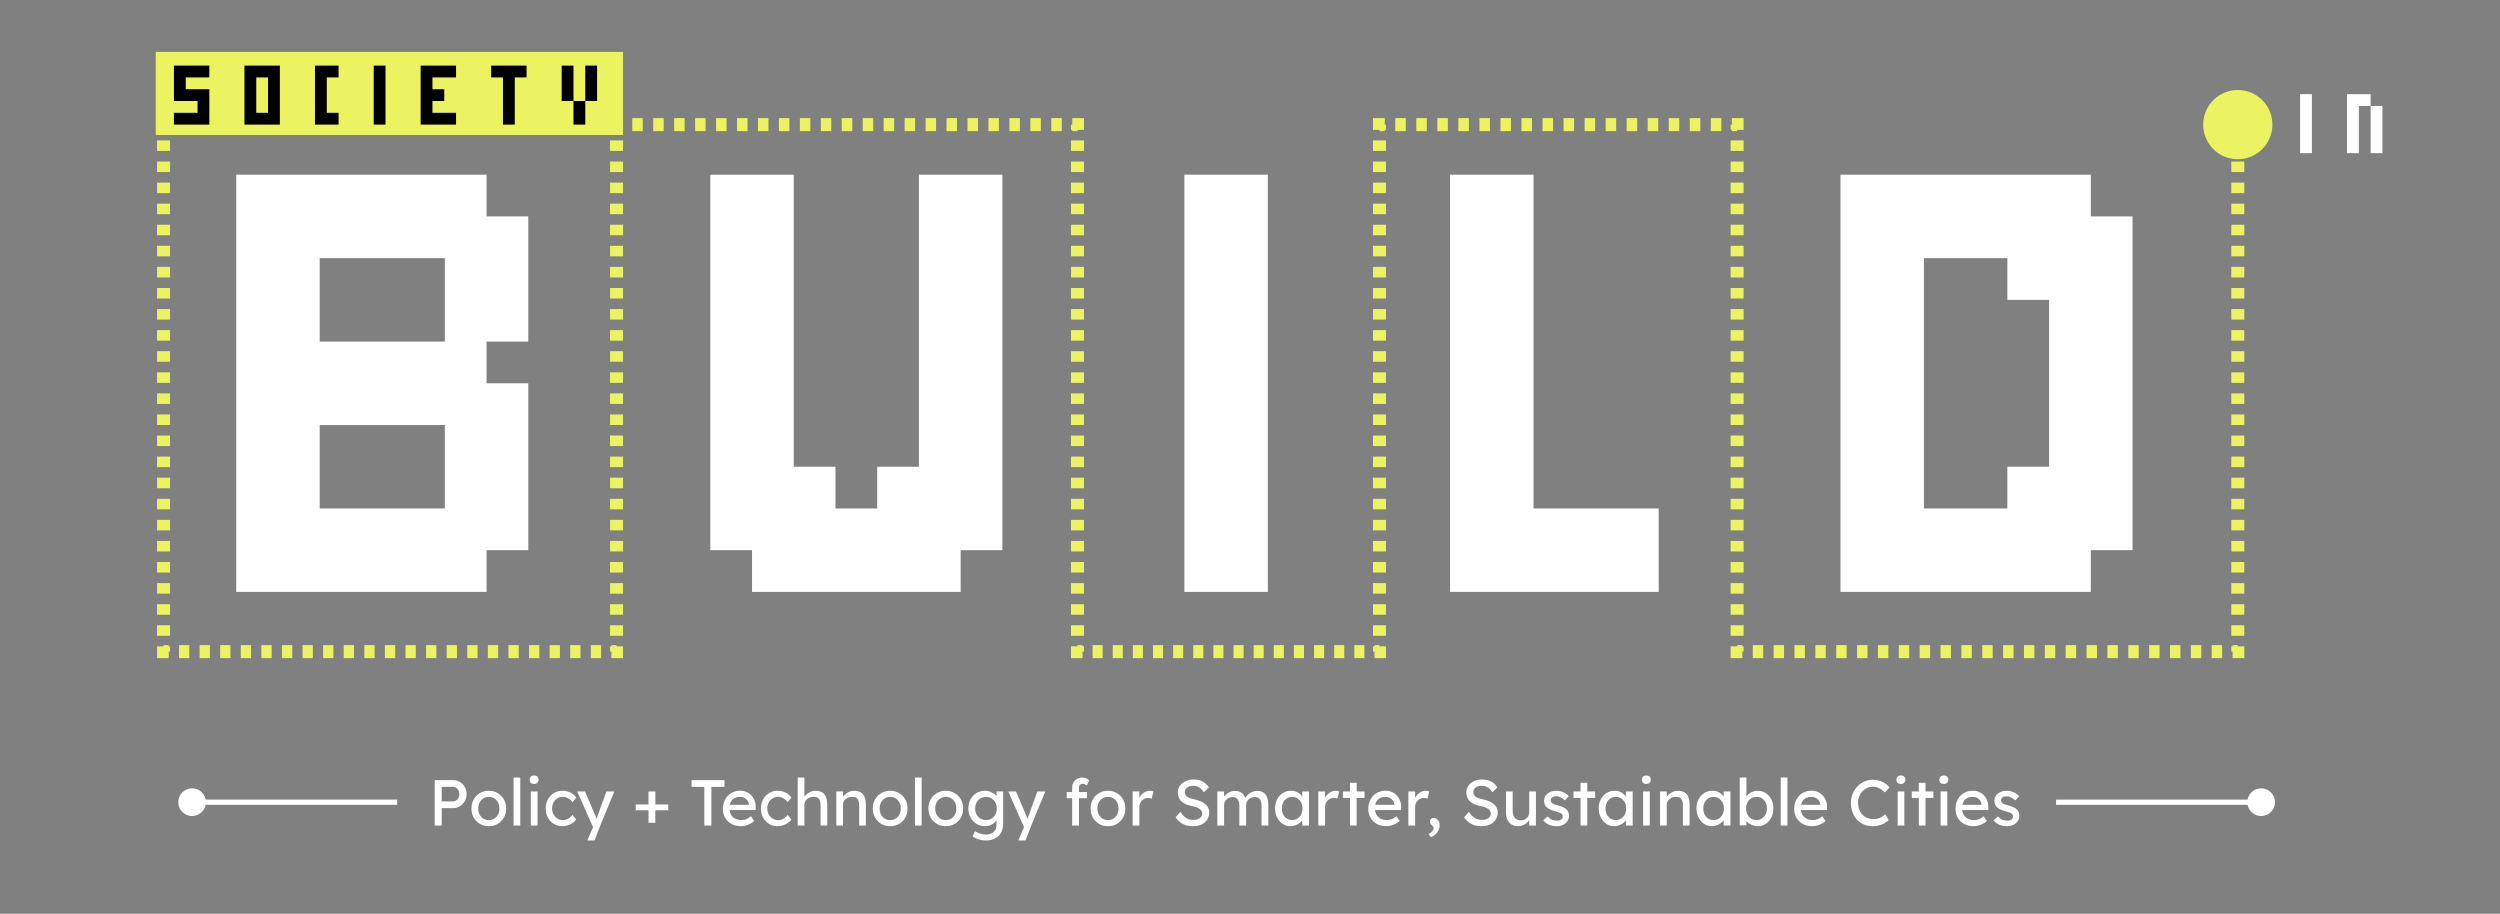 <svg width="963" height="352" viewBox="0 0 963 352" fill="none" xmlns="http://www.w3.org/2000/svg">
<rect x="0" y="0" width="963" height="352" fill="#808080" stroke="none"/>
<g clip-path="url(#clip0_18_137)">
<path d="M91 67.286H107.071V83.357H91V67.286ZM107.071 67.286H123.143V83.357H107.071V67.286ZM123.143 67.286H139.214V83.357H123.143V67.286ZM139.214 67.286H155.286V83.357H139.214V67.286ZM155.286 67.286H171.357V83.357H155.286V67.286ZM171.357 67.286H187.429V83.357H171.357V67.286ZM171.357 83.357H187.429V99.429H171.357V83.357ZM155.286 83.357H171.357V99.429H155.286V83.357ZM139.214 83.357H155.286V99.429H139.214V83.357ZM123.143 83.357H139.214V99.429H123.143V83.357ZM107.071 83.357H123.143V99.429H107.071V83.357ZM91 83.357H107.071V99.429H91V83.357ZM187.429 83.357H203.5V99.429H187.429V83.357ZM187.429 99.429H203.5V115.5H187.429V99.429ZM187.429 115.5H203.5V131.571H187.429V115.5ZM171.357 115.5H187.429V131.571H171.357V115.5ZM171.357 99.429H187.429V115.5H171.357V99.429ZM171.357 131.571H187.429V147.643H171.357V131.571ZM155.286 131.571H171.357V147.643H155.286V131.571ZM139.214 131.571H155.286V147.643H139.214V131.571ZM123.143 131.571H139.214V147.643H123.143V131.571ZM107.071 131.571H123.143V147.643H107.071V131.571ZM107.071 115.5H123.143V131.571H107.071V115.5ZM107.071 99.429H123.143V115.5H107.071V99.429ZM91 99.429H107.071V115.5H91V99.429ZM91 115.5H107.071V131.571H91V115.5ZM91 131.571H107.071V147.643H91V131.571ZM91 147.643H107.071V163.714H91V147.643ZM107.071 147.643H123.143V163.714H107.071V147.643ZM123.143 147.643H139.214V163.714H123.143V147.643ZM139.214 147.643H155.286V163.714H139.214V147.643ZM155.286 147.643H171.357V163.714H155.286V147.643ZM171.357 147.643H187.429V163.714H171.357V147.643ZM187.429 147.643H203.5V163.714H187.429V147.643ZM187.429 163.714H203.5V179.786H187.429V163.714ZM171.357 163.714H187.429V179.786H171.357V163.714ZM171.357 195.857H187.429V211.929H171.357V195.857ZM187.429 195.857H203.5V211.929H187.429V195.857ZM187.429 179.786H203.5V195.857H187.429V179.786ZM171.357 179.786H187.429V195.857H171.357V179.786ZM171.357 211.929H187.429V228H171.357V211.929ZM155.286 211.929H171.357V228H155.286V211.929ZM139.214 211.929H155.286V228H139.214V211.929ZM123.143 211.929H139.214V228H123.143V211.929ZM107.071 211.929H123.143V228H107.071V211.929ZM91 211.929H107.071V228H91V211.929ZM91 195.857H107.071V211.929H91V195.857ZM91 179.786H107.071V195.857H91V179.786ZM91 163.714H107.071V179.786H91V163.714ZM107.071 163.714H123.143V179.786H107.071V163.714ZM107.071 179.786H123.143V195.857H107.071V179.786ZM107.071 195.857H123.143V211.929H107.071V195.857ZM123.143 195.857H139.214V211.929H123.143V195.857ZM139.214 195.857H155.286V211.929H139.214V195.857ZM155.286 195.857H171.357V211.929H155.286V195.857ZM289.685 83.357H305.756V99.429H289.685V83.357ZM353.97 83.357H370.042V99.429H353.97V83.357ZM353.97 99.429H370.042V115.5H353.97V99.429ZM370.042 83.357H386.113V99.429H370.042V83.357ZM370.042 99.429H386.113V115.5H370.042V99.429ZM370.042 115.5H386.113V131.571H370.042V115.5ZM370.042 131.571H386.113V147.643H370.042V131.571ZM370.042 147.643H386.113V163.714H370.042V147.643ZM370.042 163.714H386.113V179.786H370.042V163.714ZM370.042 179.786H386.113V195.857H370.042V179.786ZM370.042 195.857H386.113V211.929H370.042V195.857ZM353.97 195.857H370.042V211.929H353.97V195.857ZM353.97 179.786H370.042V195.857H353.97V179.786ZM353.97 163.714H370.042V179.786H353.97V163.714ZM353.97 147.643H370.042V163.714H353.97V147.643ZM353.97 131.571H370.042V147.643H353.97V131.571ZM353.97 115.5H370.042V131.571H353.97V115.5ZM337.899 179.786H353.97V195.857H337.899V179.786ZM337.899 195.857H353.97V211.929H337.899V195.857ZM353.97 211.929H370.042V228H353.97V211.929ZM337.899 211.929H353.97V228H337.899V211.929ZM321.828 211.929H337.899V228H321.828V211.929ZM321.828 195.857H337.899V211.929H321.828V195.857ZM305.756 211.929H321.828V228H305.756V211.929ZM289.685 211.929H305.756V228H289.685V211.929ZM289.685 195.857H305.756V211.929H289.685V195.857ZM305.756 195.857H321.828V211.929H305.756V195.857ZM305.756 179.786H321.828V195.857H305.756V179.786ZM289.685 179.786H305.756V195.857H289.685V179.786ZM273.613 195.857H289.685V211.929H273.613V195.857ZM273.613 179.786H289.685V195.857H273.613V179.786ZM273.613 163.714H289.685V179.786H273.613V163.714ZM273.613 147.643H289.685V163.714H273.613V147.643ZM273.613 131.571H289.685V147.643H273.613V131.571ZM273.613 115.5H289.685V131.571H273.613V115.5ZM273.613 99.429H289.685V115.5H273.613V99.429ZM289.685 99.429H305.756V115.5H289.685V99.429ZM273.613 83.357H289.685V99.429H273.613V83.357ZM289.685 115.5H305.756V131.571H289.685V115.5ZM289.685 131.571H305.756V147.643H289.685V131.571ZM289.685 147.643H305.756V163.714H289.685V147.643ZM289.685 163.714H305.756V179.786H289.685V163.714ZM273.613 67.286H289.685V83.357H273.613V67.286ZM289.685 67.286H305.756V83.357H289.685V67.286ZM353.97 67.286H370.042V83.357H353.97V67.286ZM370.042 67.286H386.113V83.357H370.042V67.286ZM456.227 211.929H472.298V228H456.227V211.929ZM472.298 211.929H488.369V228H472.298V211.929ZM472.298 195.857H488.369V211.929H472.298V195.857ZM472.298 179.786H488.369V195.857H472.298V179.786ZM472.298 163.714H488.369V179.786H472.298V163.714ZM472.298 147.643H488.369V163.714H472.298V147.643ZM472.298 131.571H488.369V147.643H472.298V131.571ZM456.227 131.571H472.298V147.643H456.227V131.571ZM456.227 147.643H472.298V163.714H456.227V147.643ZM456.227 163.714H472.298V179.786H456.227V163.714ZM456.227 179.786H472.298V195.857H456.227V179.786ZM456.227 195.857H472.298V211.929H456.227V195.857ZM456.227 115.5H472.298V131.571H456.227V115.5ZM472.298 115.5H488.369V131.571H472.298V115.5ZM472.298 99.429H488.369V115.5H472.298V99.429ZM472.298 83.357H488.369V99.429H472.298V83.357ZM472.298 67.286H488.369V83.357H472.298V67.286ZM456.227 67.286H472.298V83.357H456.227V67.286ZM456.227 83.357H472.298V99.429H456.227V83.357ZM456.227 99.429H472.298V115.5H456.227V99.429ZM558.566 67.286H574.638V83.357H558.566V67.286ZM574.638 67.286H590.709V83.357H574.638V67.286ZM574.638 83.357H590.709V99.429H574.638V83.357ZM574.638 99.429H590.709V115.5H574.638V99.429ZM574.638 115.5H590.709V131.571H574.638V115.5ZM558.566 115.5H574.638V131.571H558.566V115.5ZM558.566 99.429H574.638V115.5H558.566V99.429ZM558.566 83.357H574.638V99.429H558.566V83.357ZM558.566 131.571H574.638V147.643H558.566V131.571ZM558.566 147.643H574.638V163.714H558.566V147.643ZM558.566 163.714H574.638V179.786H558.566V163.714ZM574.638 147.643H590.709V163.714H574.638V147.643ZM574.638 131.571H590.709V147.643H574.638V131.571ZM574.638 163.714H590.709V179.786H574.638V163.714ZM574.638 179.786H590.709V195.857H574.638V179.786ZM558.566 195.857H574.638V211.929H558.566V195.857ZM558.566 179.786H574.638V195.857H558.566V179.786ZM558.566 211.929H574.638V228H558.566V211.929ZM574.638 211.929H590.709V228H574.638V211.929ZM574.638 195.857H590.709V211.929H574.638V195.857ZM590.709 211.929H606.781V228H590.709V211.929ZM606.781 211.929H622.852V228H606.781V211.929ZM622.852 211.929H638.924V228H622.852V211.929ZM622.852 195.857H638.924V211.929H622.852V195.857ZM606.781 195.857H622.852V211.929H606.781V195.857ZM590.709 195.857H606.781V211.929H590.709V195.857ZM741.096 67.286H757.167V83.357H741.096V67.286ZM725.025 67.286H741.096V83.357H725.025V67.286ZM725.025 83.357H741.096V99.429H725.025V83.357ZM741.096 83.357H757.167V99.429H741.096V83.357ZM757.167 83.357H773.239V99.429H757.167V83.357ZM757.167 67.286H773.239V83.357H757.167V67.286ZM773.239 67.286H789.31V83.357H773.239V67.286ZM789.31 67.286H805.382V83.357H789.31V67.286ZM789.31 83.357H805.382V99.429H789.31V83.357ZM773.239 83.357H789.31V99.429H773.239V83.357ZM773.239 99.429H789.31V115.5H773.239V99.429ZM789.31 99.429H805.382V115.5H789.31V99.429ZM805.382 83.357H821.453V99.429H805.382V83.357ZM805.382 99.429H821.453V115.5H805.382V99.429ZM805.382 115.5H821.453V131.571H805.382V115.5ZM805.382 131.571H821.453V147.643H805.382V131.571ZM805.382 147.643H821.453V163.714H805.382V147.643ZM805.382 163.714H821.453V179.786H805.382V163.714ZM805.382 179.786H821.453V195.857H805.382V179.786ZM805.382 195.857H821.453V211.929H805.382V195.857ZM789.31 195.857H805.382V211.929H789.31V195.857ZM789.31 179.786H805.382V195.857H789.31V179.786ZM789.31 163.714H805.382V179.786H789.31V163.714ZM789.31 147.643H805.382V163.714H789.31V147.643ZM789.31 131.571H805.382V147.643H789.31V131.571ZM789.31 115.5H805.382V131.571H789.31V115.5ZM773.239 179.786H789.31V195.857H773.239V179.786ZM773.239 195.857H789.31V211.929H773.239V195.857ZM789.31 211.929H805.382V228H789.31V211.929ZM773.239 211.929H789.31V228H773.239V211.929ZM757.167 211.929H773.239V228H757.167V211.929ZM757.167 195.857H773.239V211.929H757.167V195.857ZM741.096 211.929H757.167V228H741.096V211.929ZM725.025 211.929H741.096V228H725.025V211.929ZM725.025 195.857H741.096V211.929H725.025V195.857ZM741.096 195.857H757.167V211.929H741.096V195.857ZM725.025 179.786H741.096V195.857H725.025V179.786ZM708.953 195.857H725.025V211.929H708.953V195.857ZM708.953 179.786H725.025V195.857H708.953V179.786ZM708.953 163.714H725.025V179.786H708.953V163.714ZM708.953 147.643H725.025V163.714H708.953V147.643ZM708.953 131.571H725.025V147.643H708.953V131.571ZM708.953 115.5H725.025V131.571H708.953V115.5ZM708.953 99.429H725.025V115.5H708.953V99.429ZM725.025 99.429H741.096V115.5H725.025V99.429ZM708.953 83.357H725.025V99.429H708.953V83.357ZM725.025 115.5H741.096V131.571H725.025V115.5ZM725.025 131.571H741.096V147.643H725.025V131.571ZM725.025 147.643H741.096V163.714H725.025V147.643ZM725.025 163.714H741.096V179.786H725.025V163.714ZM708.953 211.929H725.025V228H708.953V211.929ZM708.953 67.286H725.025V83.357H708.953V67.286Z" fill="white"/>
<path d="M63 251H60.5V253.5H63V251ZM237.494 251V253.5H239.994V251H237.494ZM237.494 48V45.5H234.994V48H237.494ZM415.05 48H417.55V45.5H415.05V48ZM415.05 251H412.55V253.5H415.05V251ZM531.379 251V253.5H533.879V251H531.379ZM531.379 48V45.5H528.879V48H531.379ZM669.138 48H671.638V45.5H669.138V48ZM669.138 251H666.638V253.5H669.138V251ZM862 251V253.5H864.5V251H862ZM848.667 48C848.667 55.364 854.636 61.333 862 61.333C869.364 61.333 875.333 55.364 875.333 48C875.333 40.636 869.364 34.667 862 34.667C854.636 34.667 848.667 40.636 848.667 48ZM63 48H60.5V50.03H63H65.5V48H63ZM63 54.09H60.5V58.15H63H65.5V54.09H63ZM63 62.21H60.5V66.27H63H65.5V62.21H63ZM63 70.33H60.5V74.39H63H65.5V70.33H63ZM63 78.45H60.5V82.51H63H65.5V78.45H63ZM63 86.57H60.5V90.63H63H65.5V86.57H63ZM63 94.69H60.5V98.75H63H65.5V94.69H63ZM63 102.81H60.5V106.87H63H65.5V102.81H63ZM63 110.93H60.5V114.99H63H65.5V110.93H63ZM63 119.05H60.5V123.11H63H65.5V119.05H63ZM63 127.17H60.5V131.23H63H65.5V127.17H63ZM63 135.29H60.5V139.35H63H65.5V135.29H63ZM63 143.41H60.5V147.47H63H65.5V143.41H63ZM63 151.53H60.5V155.59H63H65.5V151.53H63ZM63 159.65H60.5V163.71H63H65.5V159.65H63ZM63 167.77H60.5V171.83H63H65.5V167.77H63ZM63 175.89H60.5V179.95H63H65.5V175.89H63ZM63 184.01H60.5V188.07H63H65.5V184.01H63ZM63 192.13H60.5V196.19H63H65.5V192.13H63ZM63 200.25H60.5V204.31H63H65.5V200.25H63ZM63 208.37H60.5V212.43H63H65.5V208.37H63ZM63 216.49H60.5V220.55H63H65.5V216.49H63ZM63 224.61H60.5V228.67H63H65.5V224.61H63ZM63 232.73H60.5V236.79H63H65.5V232.73H63ZM63 240.85H60.5V244.91H63H65.5V240.85H63ZM63 248.97H60.5V251H63H65.5V248.97H63ZM63 251V253.5H64.983V251V248.5H63V251ZM68.949 251V253.5H72.914V251V248.5H68.949V251ZM76.88 251V253.5H80.846V251V248.5H76.88V251ZM84.812 251V253.5H88.778V251V248.5H84.812V251ZM92.743 251V253.5H96.709V251V248.5H92.743V251ZM100.675 251V253.5H104.641V251V248.5H100.675V251ZM108.606 251V253.5H112.572V251V248.5H108.606V251ZM116.538 251V253.5H120.504V251V248.5H116.538V251ZM124.47 251V253.5H128.435V251V248.5H124.47V251ZM132.401 251V253.5H136.367V251V248.5H132.401V251ZM140.333 251V253.5H144.298V251V248.5H140.333V251ZM148.264 251V253.5H152.23V251V248.5H148.264V251ZM156.196 251V253.5H160.162V251V248.5H156.196V251ZM164.127 251V253.5H168.093V251V248.5H164.127V251ZM172.059 251V253.5H176.025V251V248.5H172.059V251ZM179.99 251V253.5H183.956V251V248.5H179.99V251ZM187.922 251V253.5H191.888V251V248.5H187.922V251ZM195.854 251V253.5H199.819V251V248.5H195.854V251ZM203.785 251V253.5H207.751V251V248.5H203.785V251ZM211.717 251V253.5H215.682V251V248.5H211.717V251ZM219.648 251V253.5H223.614V251V248.5H219.648V251ZM227.58 251V253.5H231.545V251V248.5H227.58V251ZM235.511 251V253.5H237.494V251V248.5H235.511V251ZM237.494 251H239.994V248.97H237.494H234.994V251H237.494ZM237.494 244.91H239.994V240.85H237.494H234.994V244.91H237.494ZM237.494 236.79H239.994V232.73H237.494H234.994V236.79H237.494ZM237.494 228.67H239.994V224.61H237.494H234.994V228.67H237.494ZM237.494 220.55H239.994V216.49H237.494H234.994V220.55H237.494ZM237.494 212.43H239.994V208.37H237.494H234.994V212.43H237.494ZM237.494 204.31H239.994V200.25H237.494H234.994V204.31H237.494ZM237.494 196.19H239.994V192.13H237.494H234.994V196.19H237.494ZM237.494 188.07H239.994V184.01H237.494H234.994V188.07H237.494ZM237.494 179.95H239.994V175.89H237.494H234.994V179.95H237.494ZM237.494 171.83H239.994V167.77H237.494H234.994V171.83H237.494ZM237.494 163.71H239.994V159.65H237.494H234.994V163.71H237.494ZM237.494 155.59H239.994V151.53H237.494H234.994V155.59H237.494ZM237.494 147.47H239.994V143.41H237.494H234.994V147.47H237.494ZM237.494 139.35H239.994V135.29H237.494H234.994V139.35H237.494ZM237.494 131.23H239.994V127.17H237.494H234.994V131.23H237.494ZM237.494 123.11H239.994V119.05H237.494H234.994V123.11H237.494ZM237.494 114.99H239.994V110.93H237.494H234.994V114.99H237.494ZM237.494 106.87H239.994V102.81H237.494H234.994V106.87H237.494ZM237.494 98.75H239.994V94.69H237.494H234.994V98.75H237.494ZM237.494 90.63H239.994V86.57H237.494H234.994V90.63H237.494ZM237.494 82.51H239.994V78.45H237.494H234.994V82.51H237.494ZM237.494 74.39H239.994V70.33H237.494H234.994V74.39H237.494ZM237.494 66.27H239.994V62.21H237.494H234.994V66.27H237.494ZM237.494 58.15H239.994V54.09H237.494H234.994V58.15H237.494ZM237.494 50.03H239.994V48H237.494H234.994V50.03H237.494ZM237.494 48V50.5H239.512V48V45.5H237.494V48ZM243.547 48V50.5H247.583V48V45.5H243.547V48ZM251.618 48V50.5H255.653V48V45.5H251.618V48ZM259.689 48V50.5H263.724V48V45.5H259.689V48ZM267.759 48V50.5H271.795V48V45.5H267.759V48ZM275.83 48V50.5H279.865V48V45.5H275.83V48ZM283.901 48V50.5H287.936V48V45.5H283.901V48ZM291.972 48V50.5H296.007V48V45.5H291.972V48ZM300.042 48V50.5H304.078V48V45.5H300.042V48ZM308.113 48V50.5H312.148V48V45.5H308.113V48ZM316.184 48V50.5H320.219V48V45.5H316.184V48ZM324.254 48V50.5H328.29V48V45.5H324.254V48ZM332.325 48V50.5H336.36V48V45.5H332.325V48ZM340.396 48V50.5H344.431V48V45.5H340.396V48ZM348.466 48V50.5H352.502V48V45.5H348.466V48ZM356.537 48V50.5H360.573V48V45.5H356.537V48ZM364.608 48V50.5H368.643V48V45.5H364.608V48ZM372.679 48V50.5H376.714V48V45.5H372.679V48ZM380.749 48V50.5H384.785V48V45.5H380.749V48ZM388.82 48V50.5H392.855V48V45.5H388.82V48ZM396.891 48V50.5H400.926V48V45.5H396.891V48ZM404.961 48V50.5H408.997V48V45.5H404.961V48ZM413.032 48V50.5H415.05V48V45.5H413.032V48ZM415.05 48H412.55V50.03H415.05H417.55V48H415.05ZM415.05 54.09H412.55V58.15H415.05H417.55V54.09H415.05ZM415.05 62.21H412.55V66.27H415.05H417.55V62.21H415.05ZM415.05 70.33H412.55V74.39H415.05H417.55V70.33H415.05ZM415.05 78.45H412.55V82.51H415.05H417.55V78.45H415.05ZM415.05 86.57H412.55V90.63H415.05H417.55V86.57H415.05ZM415.05 94.69H412.55V98.75H415.05H417.55V94.69H415.05ZM415.05 102.81H412.55V106.87H415.05H417.55V102.81H415.05ZM415.05 110.93H412.55V114.99H415.05H417.55V110.93H415.05ZM415.05 119.05H412.55V123.11H415.05H417.55V119.05H415.05ZM415.05 127.17H412.55V131.23H415.05H417.55V127.17H415.05ZM415.05 135.29H412.55V139.35H415.05H417.55V135.29H415.05ZM415.05 143.41H412.55V147.47H415.05H417.55V143.41H415.05ZM415.05 151.53H412.55V155.59H415.05H417.55V151.53H415.05ZM415.05 159.65H412.55V163.71H415.05H417.55V159.65H415.05ZM415.05 167.77H412.55V171.83H415.05H417.55V167.77H415.05ZM415.05 175.89H412.55V179.95H415.05H417.55V175.89H415.05ZM415.05 184.01H412.55V188.07H415.05H417.55V184.01H415.05ZM415.05 192.13H412.55V196.19H415.05H417.55V192.13H415.05ZM415.05 200.25H412.55V204.31H415.05H417.55V200.25H415.05ZM415.05 208.37H412.55V212.43H415.05H417.55V208.37H415.05ZM415.05 216.49H412.55V220.55H415.05H417.55V216.49H415.05ZM415.05 224.61H412.55V228.67H415.05H417.55V224.61H415.05ZM415.05 232.73H412.55V236.79H415.05H417.55V232.73H415.05ZM415.05 240.85H412.55V244.91H415.05H417.55V240.85H415.05ZM415.05 248.97H412.55V251H415.05H417.55V248.97H415.05ZM415.05 251V253.5H416.989V251V248.5H415.05V251ZM420.866 251V253.5H424.744V251V248.5H420.866V251ZM428.622 251V253.5H432.499V251V248.5H428.622V251ZM436.377 251V253.5H440.255V251V248.5H436.377V251ZM444.132 251V253.5H448.01V251V248.5H444.132V251ZM451.887 251V253.5H455.765V251V248.5H451.887V251ZM459.643 251V253.5H463.52V251V248.5H459.643V251ZM467.398 251V253.5H471.276V251V248.5H467.398V251ZM475.153 251V253.5H479.031V251V248.5H475.153V251ZM482.909 251V253.5H486.786V251V248.5H482.909V251ZM490.664 251V253.5H494.542V251V248.5H490.664V251ZM498.419 251V253.5H502.297V251V248.5H498.419V251ZM506.175 251V253.5H510.052V251V248.5H506.175V251ZM513.93 251V253.5H517.808V251V248.5H513.93V251ZM521.685 251V253.5H525.563V251V248.5H521.685V251ZM529.44 251V253.5H531.379V251V248.5H529.44V251ZM531.379 251H533.879V248.97H531.379H528.879V251H531.379ZM531.379 244.91H533.879V240.85H531.379H528.879V244.91H531.379ZM531.379 236.79H533.879V232.73H531.379H528.879V236.79H531.379ZM531.379 228.67H533.879V224.61H531.379H528.879V228.67H531.379ZM531.379 220.55H533.879V216.49H531.379H528.879V220.55H531.379ZM531.379 212.43H533.879V208.37H531.379H528.879V212.43H531.379ZM531.379 204.31H533.879V200.25H531.379H528.879V204.31H531.379ZM531.379 196.19H533.879V192.13H531.379H528.879V196.19H531.379ZM531.379 188.07H533.879V184.01H531.379H528.879V188.07H531.379ZM531.379 179.95H533.879V175.89H531.379H528.879V179.95H531.379ZM531.379 171.83H533.879V167.77H531.379H528.879V171.83H531.379ZM531.379 163.71H533.879V159.65H531.379H528.879V163.71H531.379ZM531.379 155.59H533.879V151.53H531.379H528.879V155.59H531.379ZM531.379 147.47H533.879V143.41H531.379H528.879V147.47H531.379ZM531.379 139.35H533.879V135.29H531.379H528.879V139.35H531.379ZM531.379 131.23H533.879V127.17H531.379H528.879V131.23H531.379ZM531.379 123.11H533.879V119.05H531.379H528.879V123.11H531.379ZM531.379 114.99H533.879V110.93H531.379H528.879V114.99H531.379ZM531.379 106.87H533.879V102.81H531.379H528.879V106.87H531.379ZM531.379 98.75H533.879V94.69H531.379H528.879V98.75H531.379ZM531.379 90.63H533.879V86.57H531.379H528.879V90.63H531.379ZM531.379 82.51H533.879V78.45H531.379H528.879V82.51H531.379ZM531.379 74.39H533.879V70.33H531.379H528.879V74.39H531.379ZM531.379 66.27H533.879V62.21H531.379H528.879V66.27H531.379ZM531.379 58.15H533.879V54.09H531.379H528.879V58.15H531.379ZM531.379 50.03H533.879V48H531.379H528.879V50.03H531.379ZM531.379 48V50.5H533.405V48V45.5H531.379V48ZM537.457 48V50.5H541.509V48V45.5H537.457V48ZM545.56 48V50.5H549.612V48V45.5H545.56V48ZM553.664 48V50.5H557.716V48V45.5H553.664V48ZM561.767 48V50.5H565.819V48V45.5H561.767V48ZM569.871 48V50.5H573.922V48V45.5H569.871V48ZM577.974 48V50.5H582.026V48V45.5H577.974V48ZM586.078 48V50.5H590.129V48V45.5H586.078V48ZM594.181 48V50.5H598.233V48V45.5H594.181V48ZM602.284 48V50.5H606.336V48V45.5H602.284V48ZM610.388 48V50.5H614.44V48V45.5H610.388V48ZM618.491 48V50.5H622.543V48V45.5H618.491V48ZM626.595 48V50.5H630.647V48V45.5H626.595V48ZM634.698 48V50.5H638.75V48V45.5H634.698V48ZM642.802 48V50.5H646.853V48V45.5H642.802V48ZM650.905 48V50.5H654.957V48V45.5H650.905V48ZM659.009 48V50.5H663.06V48V45.5H659.009V48ZM667.112 48V50.5H669.138V48V45.5H667.112V48ZM669.138 48H666.638V50.03H669.138H671.638V48H669.138ZM669.138 54.09H666.638V58.15H669.138H671.638V54.09H669.138ZM669.138 62.21H666.638V66.27H669.138H671.638V62.21H669.138ZM669.138 70.33H666.638V74.39H669.138H671.638V70.33H669.138ZM669.138 78.45H666.638V82.51H669.138H671.638V78.45H669.138ZM669.138 86.57H666.638V90.63H669.138H671.638V86.57H669.138ZM669.138 94.69H666.638V98.75H669.138H671.638V94.69H669.138ZM669.138 102.81H666.638V106.87H669.138H671.638V102.81H669.138ZM669.138 110.93H666.638V114.99H669.138H671.638V110.93H669.138ZM669.138 119.05H666.638V123.11H669.138H671.638V119.05H669.138ZM669.138 127.17H666.638V131.23H669.138H671.638V127.17H669.138ZM669.138 135.29H666.638V139.35H669.138H671.638V135.29H669.138ZM669.138 143.41H666.638V147.47H669.138H671.638V143.41H669.138ZM669.138 151.53H666.638V155.59H669.138H671.638V151.53H669.138ZM669.138 159.65H666.638V163.71H669.138H671.638V159.65H669.138ZM669.138 167.77H666.638V171.83H669.138H671.638V167.77H669.138ZM669.138 175.89H666.638V179.95H669.138H671.638V175.89H669.138ZM669.138 184.01H666.638V188.07H669.138H671.638V184.01H669.138ZM669.138 192.13H666.638V196.19H669.138H671.638V192.13H669.138ZM669.138 200.25H666.638V204.31H669.138H671.638V200.25H669.138ZM669.138 208.37H666.638V212.43H669.138H671.638V208.37H669.138ZM669.138 216.49H666.638V220.55H669.138H671.638V216.49H669.138ZM669.138 224.61H666.638V228.67H669.138H671.638V224.61H669.138ZM669.138 232.73H666.638V236.79H669.138H671.638V232.73H669.138ZM669.138 240.85H666.638V244.91H669.138H671.638V240.85H669.138ZM669.138 248.97H666.638V251H669.138H671.638V248.97H669.138ZM669.138 251V253.5H671.147V251V248.5H669.138V251ZM675.165 251V253.5H679.183V251V248.5H675.165V251ZM683.201 251V253.5H687.219V251V248.5H683.201V251ZM691.237 251V253.5H695.255V251V248.5H691.237V251ZM699.273 251V253.5H703.291V251V248.5H699.273V251ZM707.309 251V253.5H711.327V251V248.5H707.309V251ZM715.344 251V253.5H719.362V251V248.5H715.344V251ZM723.38 251V253.5H727.398V251V248.5H723.38V251ZM731.416 251V253.5H735.434V251V248.5H731.416V251ZM739.452 251V253.5H743.47V251V248.5H739.452V251ZM747.488 251V253.5H751.506V251V248.5H747.488V251ZM755.524 251V253.5H759.542V251V248.5H755.524V251ZM763.56 251V253.5H767.578V251V248.5H763.56V251ZM771.596 251V253.5H775.614V251V248.5H771.596V251ZM779.632 251V253.5H783.65V251V248.5H779.632V251ZM787.668 251V253.5H791.686V251V248.5H787.668V251ZM795.704 251V253.5H799.722V251V248.5H795.704V251ZM803.74 251V253.5H807.758V251V248.5H803.74V251ZM811.776 251V253.5H815.793V251V248.5H811.776V251ZM819.811 251V253.5H823.829V251V248.5H819.811V251ZM827.847 251V253.5H831.865V251V248.5H827.847V251ZM835.883 251V253.5H839.901V251V248.5H835.883V251ZM843.919 251V253.5H847.937V251V248.5H843.919V251ZM851.955 251V253.5H855.973V251V248.5H851.955V251ZM859.991 251V253.5H862V251V248.5H859.991V251ZM862 251H864.5V248.97H862H859.5V251H862ZM862 244.91H864.5V240.85H862H859.5V244.91H862ZM862 236.79H864.5V232.73H862H859.5V236.79H862ZM862 228.67H864.5V224.61H862H859.5V228.67H862ZM862 220.55H864.5V216.49H862H859.5V220.55H862ZM862 212.43H864.5V208.37H862H859.5V212.43H862ZM862 204.31H864.5V200.25H862H859.5V204.31H862ZM862 196.19H864.5V192.13H862H859.5V196.19H862ZM862 188.07H864.5V184.01H862H859.5V188.07H862ZM862 179.95H864.5V175.89H862H859.5V179.95H862ZM862 171.83H864.5V167.77H862H859.5V171.83H862ZM862 163.71H864.5V159.65H862H859.5V163.71H862ZM862 155.59H864.5V151.53H862H859.5V155.59H862ZM862 147.47H864.5V143.41H862H859.5V147.47H862ZM862 139.35H864.5V135.29H862H859.5V139.35H862ZM862 131.23H864.5V127.17H862H859.5V131.23H862ZM862 123.11H864.5V119.05H862H859.5V123.11H862ZM862 114.99H864.5V110.93H862H859.5V114.99H862ZM862 106.87H864.5V102.81H862H859.5V106.87H862ZM862 98.75H864.5V94.69H862H859.5V98.75H862ZM862 90.63H864.5V86.57H862H859.5V90.63H862ZM862 82.51H864.5V78.45H862H859.5V82.51H862ZM862 74.39H864.5V70.33H862H859.5V74.39H862ZM862 66.27H864.5V62.21H862H859.5V66.27H862ZM862 58.15H864.5V54.09H862H859.5V58.15H862ZM862 50.03H864.5V48H862H859.5V50.03H862ZM63 251H60.5V253.5H63V251ZM237.494 251V253.5H239.994V251H237.494ZM237.494 48V45.5H234.994V48H237.494ZM415.05 48H417.55V45.5H415.05V48ZM415.05 251H412.55V253.5H415.05V251ZM531.379 251V253.5H533.879V251H531.379ZM531.379 48V45.5H528.879V48H531.379ZM669.138 48H671.638V45.5H669.138V48ZM669.138 251H666.638V253.5H669.138V251ZM862 251V253.5H864.5V251H862ZM848.667 48C848.667 55.364 854.636 61.333 862 61.333C869.364 61.333 875.333 55.364 875.333 48C875.333 40.636 869.364 34.667 862 34.667C854.636 34.667 848.667 40.636 848.667 48ZM63 48H60.5V50.03H63H65.5V48H63ZM63 54.09H60.5V58.15H63H65.5V54.09H63ZM63 62.21H60.5V66.27H63H65.5V62.21H63ZM63 70.33H60.5V74.39H63H65.5V70.33H63ZM63 78.45H60.5V82.51H63H65.5V78.45H63ZM63 86.57H60.5V90.63H63H65.5V86.57H63ZM63 94.69H60.5V98.75H63H65.5V94.69H63ZM63 102.81H60.5V106.87H63H65.5V102.81H63ZM63 110.93H60.5V114.99H63H65.5V110.93H63ZM63 119.05H60.5V123.11H63H65.5V119.05H63ZM63 127.17H60.5V131.23H63H65.5V127.17H63ZM63 135.29H60.5V139.35H63H65.5V135.29H63ZM63 143.41H60.5V147.47H63H65.5V143.41H63ZM63 151.53H60.5V155.59H63H65.5V151.53H63ZM63 159.65H60.5V163.71H63H65.5V159.65H63ZM63 167.77H60.5V171.83H63H65.5V167.77H63ZM63 175.89H60.5V179.95H63H65.5V175.89H63ZM63 184.01H60.5V188.07H63H65.5V184.01H63ZM63 192.13H60.5V196.19H63H65.5V192.13H63ZM63 200.25H60.5V204.31H63H65.5V200.25H63ZM63 208.37H60.5V212.43H63H65.5V208.37H63ZM63 216.49H60.5V220.55H63H65.5V216.49H63ZM63 224.61H60.5V228.67H63H65.5V224.61H63ZM63 232.73H60.5V236.79H63H65.5V232.73H63ZM63 240.85H60.5V244.91H63H65.5V240.85H63ZM63 248.97H60.5V251H63H65.5V248.97H63ZM63 251V253.5H64.983V251V248.5H63V251ZM68.949 251V253.5H72.914V251V248.5H68.949V251ZM76.88 251V253.5H80.846V251V248.5H76.88V251ZM84.812 251V253.5H88.778V251V248.5H84.812V251ZM92.743 251V253.5H96.709V251V248.5H92.743V251ZM100.675 251V253.5H104.641V251V248.5H100.675V251ZM108.606 251V253.5H112.572V251V248.5H108.606V251ZM116.538 251V253.5H120.504V251V248.5H116.538V251ZM124.47 251V253.5H128.435V251V248.5H124.47V251ZM132.401 251V253.5H136.367V251V248.5H132.401V251ZM140.333 251V253.5H144.298V251V248.5H140.333V251ZM148.264 251V253.5H152.23V251V248.5H148.264V251ZM156.196 251V253.5H160.162V251V248.5H156.196V251ZM164.127 251V253.5H168.093V251V248.5H164.127V251ZM172.059 251V253.5H176.025V251V248.5H172.059V251ZM179.99 251V253.5H183.956V251V248.5H179.99V251ZM187.922 251V253.5H191.888V251V248.5H187.922V251ZM195.854 251V253.5H199.819V251V248.5H195.854V251ZM203.785 251V253.5H207.751V251V248.5H203.785V251ZM211.717 251V253.5H215.682V251V248.5H211.717V251ZM219.648 251V253.5H223.614V251V248.5H219.648V251ZM227.58 251V253.5H231.545V251V248.5H227.58V251ZM235.511 251V253.5H237.494V251V248.5H235.511V251ZM237.494 251H239.994V248.97H237.494H234.994V251H237.494ZM237.494 244.91H239.994V240.85H237.494H234.994V244.91H237.494ZM237.494 236.79H239.994V232.73H237.494H234.994V236.79H237.494ZM237.494 228.67H239.994V224.61H237.494H234.994V228.67H237.494ZM237.494 220.55H239.994V216.49H237.494H234.994V220.55H237.494ZM237.494 212.43H239.994V208.37H237.494H234.994V212.43H237.494ZM237.494 204.31H239.994V200.25H237.494H234.994V204.31H237.494ZM237.494 196.19H239.994V192.13H237.494H234.994V196.19H237.494ZM237.494 188.07H239.994V184.01H237.494H234.994V188.07H237.494ZM237.494 179.95H239.994V175.89H237.494H234.994V179.95H237.494ZM237.494 171.83H239.994V167.77H237.494H234.994V171.83H237.494ZM237.494 163.71H239.994V159.65H237.494H234.994V163.71H237.494ZM237.494 155.59H239.994V151.53H237.494H234.994V155.59H237.494ZM237.494 147.47H239.994V143.41H237.494H234.994V147.47H237.494ZM237.494 139.35H239.994V135.29H237.494H234.994V139.35H237.494ZM237.494 131.23H239.994V127.17H237.494H234.994V131.23H237.494ZM237.494 123.11H239.994V119.05H237.494H234.994V123.11H237.494ZM237.494 114.99H239.994V110.93H237.494H234.994V114.99H237.494ZM237.494 106.87H239.994V102.81H237.494H234.994V106.87H237.494ZM237.494 98.75H239.994V94.69H237.494H234.994V98.75H237.494ZM237.494 90.63H239.994V86.57H237.494H234.994V90.63H237.494ZM237.494 82.51H239.994V78.45H237.494H234.994V82.51H237.494ZM237.494 74.39H239.994V70.33H237.494H234.994V74.39H237.494ZM237.494 66.27H239.994V62.21H237.494H234.994V66.27H237.494ZM237.494 58.15H239.994V54.09H237.494H234.994V58.15H237.494ZM237.494 50.03H239.994V48H237.494H234.994V50.03H237.494ZM237.494 48V50.5H239.512V48V45.5H237.494V48ZM243.547 48V50.5H247.583V48V45.5H243.547V48ZM251.618 48V50.5H255.653V48V45.5H251.618V48ZM259.689 48V50.5H263.724V48V45.5H259.689V48ZM267.759 48V50.5H271.795V48V45.5H267.759V48ZM275.83 48V50.5H279.865V48V45.5H275.83V48ZM283.901 48V50.5H287.936V48V45.5H283.901V48ZM291.972 48V50.5H296.007V48V45.5H291.972V48ZM300.042 48V50.5H304.078V48V45.5H300.042V48ZM308.113 48V50.5H312.148V48V45.5H308.113V48ZM316.184 48V50.5H320.219V48V45.5H316.184V48ZM324.254 48V50.5H328.29V48V45.5H324.254V48ZM332.325 48V50.5H336.36V48V45.5H332.325V48ZM340.396 48V50.5H344.431V48V45.5H340.396V48ZM348.466 48V50.5H352.502V48V45.5H348.466V48ZM356.537 48V50.5H360.573V48V45.5H356.537V48ZM364.608 48V50.5H368.643V48V45.5H364.608V48ZM372.679 48V50.5H376.714V48V45.5H372.679V48ZM380.749 48V50.5H384.785V48V45.5H380.749V48ZM388.82 48V50.5H392.855V48V45.5H388.82V48ZM396.891 48V50.5H400.926V48V45.5H396.891V48ZM404.961 48V50.5H408.997V48V45.5H404.961V48ZM413.032 48V50.5H415.05V48V45.5H413.032V48ZM415.05 48H412.55V50.03H415.05H417.55V48H415.05ZM415.05 54.09H412.55V58.15H415.05H417.55V54.09H415.05ZM415.05 62.21H412.55V66.27H415.05H417.55V62.21H415.05ZM415.05 70.33H412.55V74.39H415.05H417.55V70.33H415.05ZM415.05 78.45H412.55V82.51H415.05H417.55V78.45H415.05ZM415.05 86.57H412.55V90.63H415.05H417.55V86.57H415.05ZM415.05 94.69H412.55V98.75H415.05H417.55V94.69H415.05ZM415.05 102.81H412.55V106.87H415.05H417.55V102.81H415.05ZM415.05 110.93H412.55V114.99H415.05H417.55V110.93H415.05ZM415.05 119.05H412.55V123.11H415.05H417.55V119.05H415.05ZM415.05 127.17H412.55V131.23H415.05H417.55V127.17H415.05ZM415.05 135.29H412.55V139.35H415.05H417.55V135.29H415.05ZM415.05 143.41H412.55V147.47H415.05H417.55V143.41H415.05ZM415.05 151.53H412.55V155.59H415.05H417.55V151.53H415.05ZM415.05 159.65H412.55V163.71H415.05H417.55V159.65H415.05ZM415.05 167.77H412.55V171.83H415.05H417.55V167.77H415.05ZM415.05 175.89H412.55V179.95H415.05H417.55V175.89H415.05ZM415.05 184.01H412.55V188.07H415.05H417.55V184.01H415.05ZM415.05 192.13H412.55V196.19H415.05H417.55V192.13H415.05ZM415.05 200.25H412.55V204.31H415.05H417.55V200.25H415.05ZM415.05 208.37H412.55V212.43H415.05H417.55V208.37H415.05ZM415.05 216.49H412.55V220.55H415.05H417.55V216.49H415.05ZM415.05 224.61H412.55V228.67H415.05H417.55V224.61H415.05ZM415.05 232.73H412.55V236.79H415.05H417.55V232.73H415.05ZM415.05 240.85H412.55V244.91H415.05H417.55V240.85H415.05ZM415.05 248.97H412.55V251H415.05H417.55V248.97H415.05ZM415.05 251V253.5H416.989V251V248.5H415.05V251ZM420.866 251V253.5H424.744V251V248.5H420.866V251ZM428.622 251V253.5H432.499V251V248.5H428.622V251ZM436.377 251V253.5H440.255V251V248.5H436.377V251ZM444.132 251V253.5H448.01V251V248.5H444.132V251ZM451.887 251V253.5H455.765V251V248.5H451.887V251ZM459.643 251V253.5H463.52V251V248.5H459.643V251ZM467.398 251V253.5H471.276V251V248.5H467.398V251ZM475.153 251V253.5H479.031V251V248.5H475.153V251ZM482.909 251V253.5H486.786V251V248.5H482.909V251ZM490.664 251V253.5H494.542V251V248.5H490.664V251ZM498.419 251V253.5H502.297V251V248.5H498.419V251ZM506.175 251V253.5H510.052V251V248.5H506.175V251ZM513.93 251V253.5H517.808V251V248.5H513.93V251ZM521.685 251V253.5H525.563V251V248.5H521.685V251ZM529.44 251V253.5H531.379V251V248.5H529.44V251ZM531.379 251H533.879V248.97H531.379H528.879V251H531.379ZM531.379 244.91H533.879V240.85H531.379H528.879V244.91H531.379ZM531.379 236.79H533.879V232.73H531.379H528.879V236.79H531.379ZM531.379 228.67H533.879V224.61H531.379H528.879V228.67H531.379ZM531.379 220.55H533.879V216.49H531.379H528.879V220.55H531.379ZM531.379 212.43H533.879V208.37H531.379H528.879V212.43H531.379ZM531.379 204.31H533.879V200.25H531.379H528.879V204.31H531.379ZM531.379 196.19H533.879V192.13H531.379H528.879V196.19H531.379ZM531.379 188.07H533.879V184.01H531.379H528.879V188.07H531.379ZM531.379 179.95H533.879V175.89H531.379H528.879V179.95H531.379ZM531.379 171.83H533.879V167.77H531.379H528.879V171.83H531.379ZM531.379 163.71H533.879V159.65H531.379H528.879V163.71H531.379ZM531.379 155.59H533.879V151.53H531.379H528.879V155.59H531.379ZM531.379 147.47H533.879V143.41H531.379H528.879V147.47H531.379ZM531.379 139.35H533.879V135.29H531.379H528.879V139.35H531.379ZM531.379 131.23H533.879V127.17H531.379H528.879V131.23H531.379ZM531.379 123.11H533.879V119.05H531.379H528.879V123.11H531.379ZM531.379 114.99H533.879V110.93H531.379H528.879V114.99H531.379ZM531.379 106.87H533.879V102.81H531.379H528.879V106.87H531.379ZM531.379 98.75H533.879V94.69H531.379H528.879V98.75H531.379ZM531.379 90.63H533.879V86.57H531.379H528.879V90.63H531.379ZM531.379 82.51H533.879V78.45H531.379H528.879V82.51H531.379ZM531.379 74.39H533.879V70.33H531.379H528.879V74.39H531.379ZM531.379 66.27H533.879V62.21H531.379H528.879V66.27H531.379ZM531.379 58.15H533.879V54.09H531.379H528.879V58.15H531.379ZM531.379 50.03H533.879V48H531.379H528.879V50.03H531.379ZM531.379 48V50.5H533.405V48V45.5H531.379V48ZM537.457 48V50.5H541.509V48V45.5H537.457V48ZM545.56 48V50.5H549.612V48V45.5H545.56V48ZM553.664 48V50.5H557.716V48V45.5H553.664V48ZM561.767 48V50.5H565.819V48V45.5H561.767V48ZM569.871 48V50.5H573.922V48V45.5H569.871V48ZM577.974 48V50.5H582.026V48V45.5H577.974V48ZM586.078 48V50.5H590.129V48V45.5H586.078V48ZM594.181 48V50.5H598.233V48V45.5H594.181V48ZM602.284 48V50.5H606.336V48V45.5H602.284V48ZM610.388 48V50.5H614.44V48V45.5H610.388V48ZM618.491 48V50.5H622.543V48V45.5H618.491V48ZM626.595 48V50.5H630.647V48V45.5H626.595V48ZM634.698 48V50.5H638.75V48V45.5H634.698V48ZM642.802 48V50.5H646.853V48V45.5H642.802V48ZM650.905 48V50.5H654.957V48V45.5H650.905V48ZM659.009 48V50.5H663.06V48V45.5H659.009V48ZM667.112 48V50.5H669.138V48V45.5H667.112V48ZM669.138 48H666.638V50.03H669.138H671.638V48H669.138ZM669.138 54.09H666.638V58.15H669.138H671.638V54.09H669.138ZM669.138 62.21H666.638V66.27H669.138H671.638V62.21H669.138ZM669.138 70.33H666.638V74.39H669.138H671.638V70.33H669.138ZM669.138 78.45H666.638V82.51H669.138H671.638V78.45H669.138ZM669.138 86.57H666.638V90.63H669.138H671.638V86.57H669.138ZM669.138 94.69H666.638V98.75H669.138H671.638V94.69H669.138ZM669.138 102.81H666.638V106.87H669.138H671.638V102.81H669.138ZM669.138 110.93H666.638V114.99H669.138H671.638V110.93H669.138ZM669.138 119.05H666.638V123.11H669.138H671.638V119.05H669.138ZM669.138 127.17H666.638V131.23H669.138H671.638V127.17H669.138ZM669.138 135.29H666.638V139.35H669.138H671.638V135.29H669.138ZM669.138 143.41H666.638V147.47H669.138H671.638V143.41H669.138ZM669.138 151.53H666.638V155.59H669.138H671.638V151.53H669.138ZM669.138 159.65H666.638V163.71H669.138H671.638V159.65H669.138ZM669.138 167.77H666.638V171.83H669.138H671.638V167.77H669.138ZM669.138 175.89H666.638V179.95H669.138H671.638V175.89H669.138ZM669.138 184.01H666.638V188.07H669.138H671.638V184.01H669.138ZM669.138 192.13H666.638V196.19H669.138H671.638V192.13H669.138ZM669.138 200.25H666.638V204.31H669.138H671.638V200.25H669.138ZM669.138 208.37H666.638V212.43H669.138H671.638V208.37H669.138ZM669.138 216.49H666.638V220.55H669.138H671.638V216.49H669.138ZM669.138 224.61H666.638V228.67H669.138H671.638V224.61H669.138ZM669.138 232.73H666.638V236.79H669.138H671.638V232.73H669.138ZM669.138 240.85H666.638V244.91H669.138H671.638V240.85H669.138ZM669.138 248.97H666.638V251H669.138H671.638V248.97H669.138ZM669.138 251V253.5H671.147V251V248.5H669.138V251ZM675.165 251V253.5H679.183V251V248.5H675.165V251ZM683.201 251V253.5H687.219V251V248.5H683.201V251ZM691.237 251V253.5H695.255V251V248.5H691.237V251ZM699.273 251V253.5H703.291V251V248.5H699.273V251ZM707.309 251V253.5H711.327V251V248.5H707.309V251ZM715.344 251V253.5H719.362V251V248.5H715.344V251ZM723.38 251V253.5H727.398V251V248.5H723.38V251ZM731.416 251V253.5H735.434V251V248.5H731.416V251ZM739.452 251V253.5H743.47V251V248.5H739.452V251ZM747.488 251V253.5H751.506V251V248.5H747.488V251ZM755.524 251V253.5H759.542V251V248.5H755.524V251ZM763.56 251V253.5H767.578V251V248.5H763.56V251ZM771.596 251V253.5H775.614V251V248.5H771.596V251ZM779.632 251V253.5H783.65V251V248.5H779.632V251ZM787.668 251V253.5H791.686V251V248.5H787.668V251ZM795.704 251V253.5H799.722V251V248.5H795.704V251ZM803.74 251V253.5H807.758V251V248.5H803.74V251ZM811.776 251V253.5H815.793V251V248.5H811.776V251ZM819.811 251V253.5H823.829V251V248.5H819.811V251ZM827.847 251V253.5H831.865V251V248.5H827.847V251ZM835.883 251V253.5H839.901V251V248.5H835.883V251ZM843.919 251V253.5H847.937V251V248.5H843.919V251ZM851.955 251V253.5H855.973V251V248.5H851.955V251ZM859.991 251V253.5H862V251V248.5H859.991V251ZM862 251H864.5V248.97H862H859.5V251H862ZM862 244.91H864.5V240.85H862H859.5V244.91H862ZM862 236.79H864.5V232.73H862H859.5V236.79H862ZM862 228.67H864.5V224.61H862H859.5V228.67H862ZM862 220.55H864.5V216.49H862H859.5V220.55H862ZM862 212.43H864.5V208.37H862H859.5V212.43H862ZM862 204.31H864.5V200.25H862H859.5V204.31H862ZM862 196.19H864.5V192.13H862H859.5V196.19H862ZM862 188.07H864.5V184.01H862H859.5V188.07H862ZM862 179.95H864.5V175.89H862H859.5V179.95H862ZM862 171.83H864.5V167.77H862H859.5V171.83H862ZM862 163.71H864.5V159.65H862H859.5V163.71H862ZM862 155.59H864.5V151.53H862H859.5V155.59H862ZM862 147.47H864.5V143.41H862H859.5V147.47H862ZM862 139.35H864.5V135.29H862H859.5V139.35H862ZM862 131.23H864.5V127.17H862H859.5V131.23H862ZM862 123.11H864.5V119.05H862H859.5V123.11H862ZM862 114.99H864.5V110.93H862H859.5V114.99H862ZM862 106.87H864.5V102.81H862H859.5V106.87H862ZM862 98.75H864.5V94.69H862H859.5V98.75H862ZM862 90.63H864.5V86.57H862H859.5V90.63H862ZM862 82.51H864.5V78.45H862H859.5V82.51H862ZM862 74.39H864.5V70.33H862H859.5V74.39H862ZM862 66.27H864.5V62.21H862H859.5V66.27H862ZM862 58.15H864.5V54.09H862H859.5V58.15H862ZM862 50.03H864.5V48H862H859.5V50.03H862Z" fill="#ECF360"/>
<rect x="60" y="20" width="180" height="32" fill="#ECF360"/>
<path d="M886 36.273H890.545V40.818H886V36.273ZM886 40.818H890.545V45.364H886V40.818ZM886 45.364H890.545V49.909H886V45.364ZM886 49.909H890.545V54.455H886V49.909ZM886 54.455H890.545V59H886V54.455ZM904.082 54.455H908.627V59H904.082V54.455ZM904.082 49.909H908.627V54.455H904.082V49.909ZM904.082 45.364H908.627V49.909H904.082V45.364ZM904.082 40.818H908.627V45.364H904.082V40.818ZM908.627 36.273H913.173V40.818H908.627V36.273ZM913.173 40.818H917.718V45.364H913.173V40.818ZM913.173 45.364H917.718V49.909H913.173V45.364ZM913.173 49.909H917.718V54.455H913.173V49.909ZM913.173 54.455H917.718V59H913.173V54.455ZM904.082 36.273H908.627V40.818H904.082V36.273Z" fill="white"/>
<path d="M76.091 25.273H80.636V29.818H76.091V25.273ZM71.546 25.273H76.091V29.818H71.546V25.273ZM67 29.818H71.546V34.364H67V29.818ZM67 34.364H71.546V38.909H67V34.364ZM71.546 34.364H76.091V38.909H71.546V34.364ZM76.091 34.364H80.636V38.909H76.091V34.364ZM76.091 38.909H80.636V43.455H76.091V38.909ZM76.091 43.455H80.636V48H76.091V43.455ZM71.546 43.455H76.091V48H71.546V43.455ZM67 43.455H71.546V48H67V43.455ZM67 25.273H71.546V29.818H67V25.273ZM94.164 25.273H98.71V29.818H94.164V25.273ZM98.71 25.273H103.255V29.818H98.71V25.273ZM103.255 25.273H107.8V29.818H103.255V25.273ZM103.255 29.818H107.8V34.364H103.255V29.818ZM103.255 34.364H107.8V38.909H103.255V34.364ZM103.255 38.909H107.8V43.455H103.255V38.909ZM103.255 43.455H107.8V48H103.255V43.455ZM98.71 43.455H103.255V48H98.71V43.455ZM94.164 43.455H98.71V48H94.164V43.455ZM94.164 38.909H98.71V43.455H94.164V38.909ZM94.164 34.364H98.71V38.909H94.164V34.364ZM94.164 29.818H98.71V34.364H94.164V29.818ZM125.874 25.273H130.419V29.818H125.874V25.273ZM121.328 25.273H125.874V29.818H121.328V25.273ZM121.328 29.818H125.874V34.364H121.328V29.818ZM121.328 34.364H125.874V38.909H121.328V34.364ZM121.328 38.909H125.874V43.455H121.328V38.909ZM121.328 43.455H125.874V48H121.328V43.455ZM125.874 43.455H130.419V48H125.874V43.455ZM143.951 25.273H148.497V29.818H143.951V25.273ZM143.951 29.818H148.497V34.364H143.951V29.818ZM143.951 34.364H148.497V38.909H143.951V34.364ZM143.951 38.909H148.497V43.455H143.951V38.909ZM143.951 43.455H148.497V48H143.951V43.455ZM162.033 25.273H166.579V29.818H162.033V25.273ZM162.033 29.818H166.579V34.364H162.033V29.818ZM162.033 34.364H166.579V38.909H162.033V34.364ZM162.033 38.909H166.579V43.455H162.033V38.909ZM162.033 43.455H166.579V48H162.033V43.455ZM166.579 25.273H171.124V29.818H166.579V25.273ZM166.579 43.455H171.124V48H166.579V43.455ZM166.579 34.364H171.124V38.909H166.579V34.364ZM171.124 25.273H175.67V29.818H171.124V25.273ZM171.124 43.455H175.67V48H171.124V43.455ZM189.197 25.273H193.743V29.818H189.197V25.273ZM193.743 25.273H198.288V29.818H193.743V25.273ZM198.288 25.273H202.834V29.818H198.288V25.273ZM193.743 29.818H198.288V34.364H193.743V29.818ZM193.743 34.364H198.288V38.909H193.743V34.364ZM193.743 38.909H198.288V43.455H193.743V38.909ZM193.743 43.455H198.288V48H193.743V43.455ZM216.361 25.273H220.907V29.818H216.361V25.273ZM216.361 29.818H220.907V34.364H216.361V29.818ZM216.361 34.364H220.907V38.909H216.361V34.364ZM220.907 38.909H225.452V43.455H220.907V38.909ZM220.907 43.455H225.452V48H220.907V43.455ZM225.452 25.273H229.998V29.818H225.452V25.273ZM225.452 29.818H229.998V34.364H225.452V29.818ZM225.452 34.364H229.998V38.909H225.452V34.364Z" fill="black"/>
<path d="M167.45 318V300.5H174.575C175.525 300.5 176.383 300.742 177.15 301.225C177.933 301.692 178.558 302.333 179.025 303.15C179.492 303.967 179.725 304.875 179.725 305.875C179.725 306.875 179.492 307.783 179.025 308.6C178.558 309.417 177.933 310.075 177.15 310.575C176.383 311.058 175.525 311.3 174.575 311.3H170.15V318H167.45ZM170.15 308.7H174.525C174.975 308.7 175.383 308.575 175.75 308.325C176.117 308.058 176.408 307.717 176.625 307.3C176.858 306.867 176.975 306.392 176.975 305.875C176.975 305.358 176.858 304.892 176.625 304.475C176.408 304.058 176.117 303.725 175.75 303.475C175.383 303.225 174.975 303.1 174.525 303.1H170.15V308.7ZM188.301 318.25C187.017 318.25 185.867 317.958 184.851 317.375C183.851 316.775 183.059 315.967 182.476 314.95C181.892 313.917 181.601 312.742 181.601 311.425C181.601 310.108 181.892 308.942 182.476 307.925C183.059 306.892 183.851 306.083 184.851 305.5C185.867 304.9 187.017 304.6 188.301 304.6C189.567 304.6 190.701 304.9 191.701 305.5C192.717 306.083 193.517 306.892 194.101 307.925C194.684 308.942 194.976 310.108 194.976 311.425C194.976 312.742 194.684 313.917 194.101 314.95C193.517 315.967 192.717 316.775 191.701 317.375C190.701 317.958 189.567 318.25 188.301 318.25ZM188.301 315.9C189.084 315.9 189.784 315.708 190.401 315.325C191.017 314.925 191.501 314.392 191.851 313.725C192.201 313.042 192.367 312.275 192.351 311.425C192.367 310.558 192.201 309.792 191.851 309.125C191.501 308.442 191.017 307.908 190.401 307.525C189.784 307.142 189.084 306.95 188.301 306.95C187.517 306.95 186.809 307.15 186.176 307.55C185.559 307.933 185.076 308.467 184.726 309.15C184.376 309.817 184.209 310.575 184.226 311.425C184.209 312.275 184.376 313.042 184.726 313.725C185.076 314.392 185.559 314.925 186.176 315.325C186.809 315.708 187.517 315.9 188.301 315.9ZM197.831 318V299.5H200.406V318H197.831ZM204.481 318V304.875H207.056V318H204.481ZM205.731 301.975C205.181 301.975 204.756 301.833 204.456 301.55C204.156 301.267 204.006 300.867 204.006 300.35C204.006 299.867 204.156 299.475 204.456 299.175C204.773 298.875 205.198 298.725 205.731 298.725C206.281 298.725 206.706 298.867 207.006 299.15C207.306 299.433 207.456 299.833 207.456 300.35C207.456 300.833 207.298 301.225 206.981 301.525C206.681 301.825 206.264 301.975 205.731 301.975ZM216.589 318.25C215.372 318.25 214.281 317.95 213.314 317.35C212.364 316.75 211.606 315.933 211.039 314.9C210.489 313.867 210.214 312.708 210.214 311.425C210.214 310.142 210.489 308.983 211.039 307.95C211.606 306.917 212.364 306.1 213.314 305.5C214.281 304.9 215.372 304.6 216.589 304.6C217.756 304.6 218.814 304.842 219.764 305.325C220.731 305.792 221.464 306.433 221.964 307.25L220.539 309C220.272 308.617 219.931 308.267 219.514 307.95C219.097 307.633 218.656 307.383 218.189 307.2C217.722 307.017 217.272 306.925 216.839 306.925C216.039 306.925 215.322 307.125 214.689 307.525C214.072 307.908 213.581 308.442 213.214 309.125C212.847 309.808 212.664 310.575 212.664 311.425C212.664 312.275 212.856 313.042 213.239 313.725C213.622 314.392 214.131 314.925 214.764 315.325C215.397 315.725 216.097 315.925 216.864 315.925C217.314 315.925 217.747 315.85 218.164 315.7C218.597 315.55 219.014 315.325 219.414 315.025C219.814 314.725 220.189 314.358 220.539 313.925L221.964 315.675C221.431 316.425 220.664 317.042 219.664 317.525C218.681 318.008 217.656 318.25 216.589 318.25ZM226.227 323.75L228.877 317.625L228.902 319.675L222.352 304.875H225.352L229.452 314.525C229.535 314.692 229.635 314.95 229.752 315.3C229.868 315.633 229.968 315.967 230.052 316.3L229.402 316.45C229.535 316.1 229.66 315.75 229.777 315.4C229.91 315.05 230.035 314.7 230.152 314.35L233.577 304.875H236.627L231.227 318L229.002 323.75H226.227ZM244.885 312.125V309.875H257.41V312.125H244.885ZM249.81 316.95V304.875H252.435V316.95H249.81ZM271.312 318V303.1H266.412V300.5H279.062V303.1H274.012V318H271.312ZM285.376 318.25C284.026 318.25 282.826 317.967 281.776 317.4C280.743 316.817 279.926 316.025 279.326 315.025C278.743 314.025 278.451 312.875 278.451 311.575C278.451 310.542 278.618 309.6 278.951 308.75C279.285 307.9 279.743 307.167 280.326 306.55C280.926 305.917 281.635 305.433 282.451 305.1C283.285 304.75 284.185 304.575 285.151 304.575C286.001 304.575 286.793 304.742 287.526 305.075C288.26 305.392 288.893 305.833 289.426 306.4C289.976 306.967 290.393 307.642 290.676 308.425C290.976 309.192 291.118 310.033 291.101 310.95L291.076 312.05H280.351L279.776 310H288.851L288.476 310.425V309.825C288.426 309.275 288.243 308.783 287.926 308.35C287.61 307.917 287.21 307.575 286.726 307.325C286.243 307.075 285.718 306.95 285.151 306.95C284.251 306.95 283.493 307.125 282.876 307.475C282.26 307.808 281.793 308.308 281.476 308.975C281.16 309.625 281.001 310.433 281.001 311.4C281.001 312.317 281.193 313.117 281.576 313.8C281.96 314.467 282.501 314.983 283.201 315.35C283.901 315.717 284.71 315.9 285.626 315.9C286.276 315.9 286.876 315.792 287.426 315.575C287.993 315.358 288.601 314.967 289.251 314.4L290.551 316.225C290.151 316.625 289.66 316.975 289.076 317.275C288.51 317.575 287.901 317.817 287.251 318C286.618 318.167 285.993 318.25 285.376 318.25ZM299.475 318.25C298.258 318.25 297.166 317.95 296.2 317.35C295.25 316.75 294.491 315.933 293.925 314.9C293.375 313.867 293.1 312.708 293.1 311.425C293.1 310.142 293.375 308.983 293.925 307.95C294.491 306.917 295.25 306.1 296.2 305.5C297.166 304.9 298.258 304.6 299.475 304.6C300.641 304.6 301.7 304.842 302.65 305.325C303.616 305.792 304.35 306.433 304.85 307.25L303.425 309C303.158 308.617 302.816 308.267 302.4 307.95C301.983 307.633 301.541 307.383 301.075 307.2C300.608 307.017 300.158 306.925 299.725 306.925C298.925 306.925 298.208 307.125 297.575 307.525C296.958 307.908 296.466 308.442 296.1 309.125C295.733 309.808 295.55 310.575 295.55 311.425C295.55 312.275 295.741 313.042 296.125 313.725C296.508 314.392 297.016 314.925 297.65 315.325C298.283 315.725 298.983 315.925 299.75 315.925C300.2 315.925 300.633 315.85 301.05 315.7C301.483 315.55 301.9 315.325 302.3 315.025C302.7 314.725 303.075 314.358 303.425 313.925L304.85 315.675C304.316 316.425 303.55 317.042 302.55 317.525C301.566 318.008 300.541 318.25 299.475 318.25ZM307.279 318V299.5H309.854V307.575L309.404 307.875C309.57 307.292 309.895 306.758 310.379 306.275C310.862 305.775 311.437 305.375 312.104 305.075C312.77 304.758 313.454 304.6 314.154 304.6C315.154 304.6 315.987 304.8 316.654 305.2C317.32 305.583 317.82 306.175 318.154 306.975C318.487 307.775 318.654 308.783 318.654 310V318H316.079V310.175C316.079 309.425 315.979 308.808 315.779 308.325C315.579 307.825 315.27 307.467 314.854 307.25C314.437 307.017 313.92 306.917 313.304 306.95C312.804 306.95 312.345 307.033 311.929 307.2C311.512 307.35 311.145 307.567 310.829 307.85C310.529 308.133 310.287 308.467 310.104 308.85C309.937 309.217 309.854 309.617 309.854 310.05V318H308.579C308.362 318 308.145 318 307.929 318C307.712 318 307.495 318 307.279 318ZM322.147 318V304.875H324.722V307.575L324.272 307.875C324.438 307.292 324.763 306.758 325.247 306.275C325.73 305.775 326.305 305.375 326.972 305.075C327.638 304.758 328.322 304.6 329.022 304.6C330.022 304.6 330.855 304.8 331.522 305.2C332.188 305.583 332.688 306.175 333.022 306.975C333.355 307.775 333.522 308.783 333.522 310V318H330.947V310.175C330.947 309.425 330.847 308.808 330.647 308.325C330.447 307.825 330.138 307.467 329.722 307.25C329.305 307.017 328.788 306.917 328.172 306.95C327.672 306.95 327.213 307.033 326.797 307.2C326.38 307.35 326.013 307.567 325.697 307.85C325.397 308.133 325.155 308.467 324.972 308.85C324.805 309.217 324.722 309.617 324.722 310.05V318H323.447C323.23 318 323.013 318 322.797 318C322.58 318 322.363 318 322.147 318ZM342.915 318.25C341.632 318.25 340.482 317.958 339.465 317.375C338.465 316.775 337.673 315.967 337.09 314.95C336.507 313.917 336.215 312.742 336.215 311.425C336.215 310.108 336.507 308.942 337.09 307.925C337.673 306.892 338.465 306.083 339.465 305.5C340.482 304.9 341.632 304.6 342.915 304.6C344.182 304.6 345.315 304.9 346.315 305.5C347.332 306.083 348.132 306.892 348.715 307.925C349.298 308.942 349.59 310.108 349.59 311.425C349.59 312.742 349.298 313.917 348.715 314.95C348.132 315.967 347.332 316.775 346.315 317.375C345.315 317.958 344.182 318.25 342.915 318.25ZM342.915 315.9C343.698 315.9 344.398 315.708 345.015 315.325C345.632 314.925 346.115 314.392 346.465 313.725C346.815 313.042 346.982 312.275 346.965 311.425C346.982 310.558 346.815 309.792 346.465 309.125C346.115 308.442 345.632 307.908 345.015 307.525C344.398 307.142 343.698 306.95 342.915 306.95C342.132 306.95 341.423 307.15 340.79 307.55C340.173 307.933 339.69 308.467 339.34 309.15C338.99 309.817 338.823 310.575 338.84 311.425C338.823 312.275 338.99 313.042 339.34 313.725C339.69 314.392 340.173 314.925 340.79 315.325C341.423 315.708 342.132 315.9 342.915 315.9ZM352.446 318V299.5H355.021V318H352.446ZM364.326 318.25C363.043 318.25 361.893 317.958 360.876 317.375C359.876 316.775 359.084 315.967 358.501 314.95C357.918 313.917 357.626 312.742 357.626 311.425C357.626 310.108 357.918 308.942 358.501 307.925C359.084 306.892 359.876 306.083 360.876 305.5C361.893 304.9 363.043 304.6 364.326 304.6C365.593 304.6 366.726 304.9 367.726 305.5C368.743 306.083 369.543 306.892 370.126 307.925C370.709 308.942 371.001 310.108 371.001 311.425C371.001 312.742 370.709 313.917 370.126 314.95C369.543 315.967 368.743 316.775 367.726 317.375C366.726 317.958 365.593 318.25 364.326 318.25ZM364.326 315.9C365.109 315.9 365.809 315.708 366.426 315.325C367.043 314.925 367.526 314.392 367.876 313.725C368.226 313.042 368.393 312.275 368.376 311.425C368.393 310.558 368.226 309.792 367.876 309.125C367.526 308.442 367.043 307.908 366.426 307.525C365.809 307.142 365.109 306.95 364.326 306.95C363.543 306.95 362.834 307.15 362.201 307.55C361.584 307.933 361.101 308.467 360.751 309.15C360.401 309.817 360.234 310.575 360.251 311.425C360.234 312.275 360.401 313.042 360.751 313.725C361.101 314.392 361.584 314.925 362.201 315.325C362.834 315.708 363.543 315.9 364.326 315.9ZM379.682 323.75C378.749 323.75 377.815 323.6 376.882 323.3C375.965 323.017 375.224 322.642 374.657 322.175L375.607 320.175C375.94 320.425 376.332 320.642 376.782 320.825C377.232 321.025 377.707 321.175 378.207 321.275C378.707 321.392 379.199 321.45 379.682 321.45C380.599 321.45 381.365 321.3 381.982 321C382.599 320.7 383.065 320.258 383.382 319.675C383.699 319.092 383.857 318.367 383.857 317.5V314.975L384.132 315.15C384.049 315.667 383.774 316.167 383.307 316.65C382.857 317.117 382.29 317.5 381.607 317.8C380.924 318.1 380.224 318.25 379.507 318.25C378.257 318.25 377.14 317.958 376.157 317.375C375.19 316.775 374.424 315.967 373.857 314.95C373.29 313.917 373.007 312.742 373.007 311.425C373.007 310.108 373.282 308.942 373.832 307.925C374.399 306.892 375.165 306.083 376.132 305.5C377.115 304.9 378.215 304.6 379.432 304.6C379.932 304.6 380.415 304.667 380.882 304.8C381.349 304.917 381.782 305.092 382.182 305.325C382.582 305.542 382.94 305.783 383.257 306.05C383.574 306.317 383.832 306.6 384.032 306.9C384.232 307.2 384.357 307.483 384.407 307.75L383.857 307.95V304.875H386.432V317.2C386.432 318.25 386.274 319.175 385.957 319.975C385.657 320.792 385.215 321.475 384.632 322.025C384.049 322.592 383.34 323.017 382.507 323.3C381.674 323.6 380.732 323.75 379.682 323.75ZM379.782 315.875C380.599 315.875 381.324 315.683 381.957 315.3C382.59 314.917 383.082 314.392 383.432 313.725C383.782 313.058 383.957 312.292 383.957 311.425C383.957 310.558 383.774 309.792 383.407 309.125C383.057 308.442 382.565 307.908 381.932 307.525C381.315 307.142 380.599 306.95 379.782 306.95C378.982 306.95 378.265 307.15 377.632 307.55C377.015 307.933 376.524 308.467 376.157 309.15C375.807 309.817 375.632 310.575 375.632 311.425C375.632 312.275 375.807 313.042 376.157 313.725C376.524 314.392 377.015 314.917 377.632 315.3C378.265 315.683 378.982 315.875 379.782 315.875ZM392.242 323.75L394.892 317.625L394.917 319.675L388.367 304.875H391.367L395.467 314.525C395.551 314.692 395.651 314.95 395.767 315.3C395.884 315.633 395.984 315.967 396.067 316.3L395.417 316.45C395.551 316.1 395.676 315.75 395.792 315.4C395.926 315.05 396.051 314.7 396.167 314.35L399.592 304.875H402.642L397.242 318L395.017 323.75H392.242ZM413 318V303.4C413 302.65 413.167 301.983 413.5 301.4C413.834 300.817 414.292 300.358 414.875 300.025C415.459 299.692 416.134 299.525 416.9 299.525C417.434 299.525 417.934 299.625 418.4 299.825C418.867 300.025 419.242 300.292 419.525 300.625L418.65 302.6C418.434 302.4 418.192 302.242 417.925 302.125C417.675 301.992 417.434 301.925 417.2 301.925C416.85 301.925 416.55 301.983 416.3 302.1C416.067 302.2 415.892 302.367 415.775 302.6C415.659 302.817 415.6 303.083 415.6 303.4V318H414.3C414.084 318 413.867 318 413.65 318C413.434 318 413.217 318 413 318ZM410.9 307.475V305.1H418.7V307.475H410.9ZM426.802 318.25C425.518 318.25 424.368 317.958 423.352 317.375C422.352 316.775 421.56 315.967 420.977 314.95C420.393 313.917 420.102 312.742 420.102 311.425C420.102 310.108 420.393 308.942 420.977 307.925C421.56 306.892 422.352 306.083 423.352 305.5C424.368 304.9 425.518 304.6 426.802 304.6C428.068 304.6 429.202 304.9 430.202 305.5C431.218 306.083 432.018 306.892 432.602 307.925C433.185 308.942 433.477 310.108 433.477 311.425C433.477 312.742 433.185 313.917 432.602 314.95C432.018 315.967 431.218 316.775 430.202 317.375C429.202 317.958 428.068 318.25 426.802 318.25ZM426.802 315.9C427.585 315.9 428.285 315.708 428.902 315.325C429.518 314.925 430.002 314.392 430.352 313.725C430.702 313.042 430.868 312.275 430.852 311.425C430.868 310.558 430.702 309.792 430.352 309.125C430.002 308.442 429.518 307.908 428.902 307.525C428.285 307.142 427.585 306.95 426.802 306.95C426.018 306.95 425.31 307.15 424.677 307.55C424.06 307.933 423.577 308.467 423.227 309.15C422.877 309.817 422.71 310.575 422.727 311.425C422.71 312.275 422.877 313.042 423.227 313.725C423.577 314.392 424.06 314.925 424.677 315.325C425.31 315.708 426.018 315.9 426.802 315.9ZM436.282 318V304.875H438.882V309L438.632 308C438.816 307.367 439.124 306.792 439.557 306.275C440.007 305.758 440.516 305.35 441.082 305.05C441.666 304.75 442.266 304.6 442.882 304.6C443.166 304.6 443.432 304.625 443.682 304.675C443.949 304.725 444.157 304.783 444.307 304.85L443.632 307.65C443.432 307.567 443.207 307.5 442.957 307.45C442.724 307.383 442.491 307.35 442.257 307.35C441.807 307.35 441.374 307.442 440.957 307.625C440.557 307.792 440.199 308.033 439.882 308.35C439.582 308.65 439.341 309.008 439.157 309.425C438.974 309.825 438.882 310.267 438.882 310.75V318H436.282ZM459.422 318.25C458.472 318.25 457.589 318.125 456.772 317.875C455.972 317.625 455.239 317.25 454.572 316.75C453.922 316.233 453.339 315.6 452.822 314.85L454.672 312.725C455.489 313.892 456.272 314.7 457.022 315.15C457.772 315.6 458.664 315.825 459.697 315.825C460.331 315.825 460.906 315.725 461.422 315.525C461.939 315.325 462.347 315.05 462.647 314.7C462.947 314.35 463.097 313.95 463.097 313.5C463.097 313.2 463.047 312.917 462.947 312.65C462.847 312.383 462.689 312.142 462.472 311.925C462.272 311.708 462.006 311.508 461.672 311.325C461.356 311.142 460.981 310.983 460.547 310.85C460.114 310.7 459.614 310.575 459.047 310.475C458.147 310.292 457.364 310.05 456.697 309.75C456.031 309.45 455.472 309.075 455.022 308.625C454.572 308.175 454.239 307.667 454.022 307.1C453.806 306.517 453.697 305.867 453.697 305.15C453.697 304.45 453.847 303.8 454.147 303.2C454.464 302.6 454.889 302.083 455.422 301.65C455.972 301.2 456.614 300.858 457.347 300.625C458.081 300.375 458.872 300.25 459.722 300.25C460.622 300.25 461.447 300.367 462.197 300.6C462.947 300.833 463.614 301.183 464.197 301.65C464.781 302.1 465.264 302.658 465.647 303.325L463.747 305.2C463.414 304.65 463.039 304.192 462.622 303.825C462.206 303.442 461.747 303.158 461.247 302.975C460.747 302.775 460.214 302.675 459.647 302.675C458.997 302.675 458.431 302.775 457.947 302.975C457.464 303.175 457.081 303.458 456.797 303.825C456.531 304.175 456.397 304.592 456.397 305.075C456.397 305.425 456.464 305.75 456.597 306.05C456.731 306.333 456.931 306.592 457.197 306.825C457.481 307.042 457.856 307.242 458.322 307.425C458.789 307.592 459.347 307.742 459.997 307.875C460.914 308.075 461.731 308.333 462.447 308.65C463.164 308.95 463.772 309.308 464.272 309.725C464.772 310.142 465.147 310.608 465.397 311.125C465.664 311.642 465.797 312.2 465.797 312.8C465.797 313.917 465.539 314.883 465.022 315.7C464.506 316.517 463.772 317.15 462.822 317.6C461.872 318.033 460.739 318.25 459.422 318.25ZM468.923 318V304.875H471.523V307.675L471.048 307.975C471.181 307.542 471.39 307.125 471.673 306.725C471.973 306.325 472.331 305.975 472.748 305.675C473.181 305.358 473.64 305.108 474.123 304.925C474.623 304.742 475.131 304.65 475.648 304.65C476.398 304.65 477.056 304.775 477.623 305.025C478.19 305.275 478.656 305.65 479.023 306.15C479.39 306.65 479.656 307.275 479.823 308.025L479.423 307.925L479.598 307.5C479.781 307.117 480.031 306.758 480.348 306.425C480.681 306.075 481.056 305.767 481.473 305.5C481.89 305.233 482.331 305.025 482.798 304.875C483.265 304.725 483.723 304.65 484.173 304.65C485.156 304.65 485.965 304.85 486.598 305.25C487.248 305.65 487.731 306.258 488.048 307.075C488.381 307.892 488.548 308.908 488.548 310.125V318H485.948V310.275C485.948 309.525 485.848 308.917 485.648 308.45C485.465 307.967 485.181 307.608 484.798 307.375C484.415 307.142 483.923 307.025 483.323 307.025C482.856 307.025 482.415 307.108 481.998 307.275C481.598 307.425 481.248 307.642 480.948 307.925C480.648 308.208 480.415 308.542 480.248 308.925C480.081 309.292 479.998 309.7 479.998 310.15V318H477.398V310.225C477.398 309.542 477.298 308.967 477.098 308.5C476.898 308.017 476.606 307.65 476.223 307.4C475.84 307.15 475.373 307.025 474.823 307.025C474.356 307.025 473.923 307.108 473.523 307.275C473.123 307.425 472.773 307.642 472.473 307.925C472.173 308.192 471.94 308.517 471.773 308.9C471.606 309.267 471.523 309.667 471.523 310.1V318H468.923ZM497.045 318.25C495.962 318.25 494.97 317.95 494.07 317.35C493.187 316.75 492.479 315.933 491.945 314.9C491.412 313.867 491.145 312.7 491.145 311.4C491.145 310.083 491.412 308.917 491.945 307.9C492.495 306.867 493.229 306.058 494.145 305.475C495.079 304.892 496.12 304.6 497.27 304.6C497.954 304.6 498.579 304.7 499.145 304.9C499.712 305.1 500.204 305.383 500.62 305.75C501.054 306.1 501.404 306.508 501.67 306.975C501.954 307.442 502.129 307.942 502.195 308.475L501.62 308.275V304.875H504.22V318H501.62V314.875L502.22 314.7C502.12 315.15 501.912 315.592 501.595 316.025C501.295 316.442 500.904 316.817 500.42 317.15C499.954 317.483 499.429 317.75 498.845 317.95C498.279 318.15 497.679 318.25 497.045 318.25ZM497.72 315.875C498.504 315.875 499.195 315.683 499.795 315.3C500.395 314.917 500.862 314.392 501.195 313.725C501.545 313.042 501.72 312.267 501.72 311.4C501.72 310.55 501.545 309.792 501.195 309.125C500.862 308.458 500.395 307.933 499.795 307.55C499.195 307.167 498.504 306.975 497.72 306.975C496.954 306.975 496.27 307.167 495.67 307.55C495.087 307.933 494.62 308.458 494.27 309.125C493.937 309.792 493.77 310.55 493.77 311.4C493.77 312.267 493.937 313.042 494.27 313.725C494.62 314.392 495.087 314.917 495.67 315.3C496.27 315.683 496.954 315.875 497.72 315.875ZM507.816 318V304.875H510.416V309L510.166 308C510.349 307.367 510.657 306.792 511.091 306.275C511.541 305.758 512.049 305.35 512.616 305.05C513.199 304.75 513.799 304.6 514.416 304.6C514.699 304.6 514.966 304.625 515.216 304.675C515.482 304.725 515.691 304.783 515.841 304.85L515.166 307.65C514.966 307.567 514.741 307.5 514.491 307.45C514.257 307.383 514.024 307.35 513.791 307.35C513.341 307.35 512.907 307.442 512.491 307.625C512.091 307.792 511.732 308.033 511.416 308.35C511.116 308.65 510.874 309.008 510.691 309.425C510.507 309.825 510.416 310.267 510.416 310.75V318H507.816ZM520.012 318V301.525H522.587V318H520.012ZM517.287 307.375V304.875H525.637V307.375H517.287ZM533.985 318.25C532.635 318.25 531.435 317.967 530.385 317.4C529.351 316.817 528.535 316.025 527.935 315.025C527.351 314.025 527.06 312.875 527.06 311.575C527.06 310.542 527.226 309.6 527.56 308.75C527.893 307.9 528.351 307.167 528.935 306.55C529.535 305.917 530.243 305.433 531.06 305.1C531.893 304.75 532.793 304.575 533.76 304.575C534.61 304.575 535.401 304.742 536.135 305.075C536.868 305.392 537.501 305.833 538.035 306.4C538.585 306.967 539.001 307.642 539.285 308.425C539.585 309.192 539.726 310.033 539.71 310.95L539.685 312.05H528.96L528.385 310H537.46L537.085 310.425V309.825C537.035 309.275 536.851 308.783 536.535 308.35C536.218 307.917 535.818 307.575 535.335 307.325C534.851 307.075 534.326 306.95 533.76 306.95C532.86 306.95 532.101 307.125 531.485 307.475C530.868 307.808 530.401 308.308 530.085 308.975C529.768 309.625 529.61 310.433 529.61 311.4C529.61 312.317 529.801 313.117 530.185 313.8C530.568 314.467 531.11 314.983 531.81 315.35C532.51 315.717 533.318 315.9 534.235 315.9C534.885 315.9 535.485 315.792 536.035 315.575C536.601 315.358 537.21 314.967 537.86 314.4L539.16 316.225C538.76 316.625 538.268 316.975 537.685 317.275C537.118 317.575 536.51 317.817 535.86 318C535.226 318.167 534.601 318.25 533.985 318.25ZM542.508 318V304.875H545.108V309L544.858 308C545.041 307.367 545.35 306.792 545.783 306.275C546.233 305.758 546.741 305.35 547.308 305.05C547.891 304.75 548.491 304.6 549.108 304.6C549.391 304.6 549.658 304.625 549.908 304.675C550.175 304.725 550.383 304.783 550.533 304.85L549.858 307.65C549.658 307.567 549.433 307.5 549.183 307.45C548.95 307.383 548.716 307.35 548.483 307.35C548.033 307.35 547.6 307.442 547.183 307.625C546.783 307.792 546.425 308.033 546.108 308.35C545.808 308.65 545.566 309.008 545.383 309.425C545.2 309.825 545.108 310.267 545.108 310.75V318H542.508ZM551.233 322.475L550.283 321.325C550.867 320.992 551.342 320.608 551.708 320.175C552.075 319.742 552.258 319.367 552.258 319.05C552.258 318.883 552.217 318.717 552.133 318.55C552.05 318.4 551.875 318.183 551.608 317.9C551.275 317.583 551.058 317.317 550.958 317.1C550.858 316.883 550.808 316.65 550.808 316.4C550.808 316 550.95 315.683 551.233 315.45C551.517 315.2 551.883 315.075 552.333 315.075C552.75 315.075 553.125 315.2 553.458 315.45C553.808 315.683 554.075 316.017 554.258 316.45C554.458 316.867 554.558 317.35 554.558 317.9C554.558 318.4 554.475 318.883 554.308 319.35C554.142 319.817 553.908 320.25 553.608 320.65C553.308 321.05 552.958 321.408 552.558 321.725C552.158 322.042 551.717 322.292 551.233 322.475ZM570.555 318.25C569.605 318.25 568.722 318.125 567.905 317.875C567.105 317.625 566.372 317.25 565.705 316.75C565.055 316.233 564.472 315.6 563.955 314.85L565.805 312.725C566.622 313.892 567.405 314.7 568.155 315.15C568.905 315.6 569.797 315.825 570.83 315.825C571.463 315.825 572.038 315.725 572.555 315.525C573.072 315.325 573.48 315.05 573.78 314.7C574.08 314.35 574.23 313.95 574.23 313.5C574.23 313.2 574.18 312.917 574.08 312.65C573.98 312.383 573.822 312.142 573.605 311.925C573.405 311.708 573.138 311.508 572.805 311.325C572.488 311.142 572.113 310.983 571.68 310.85C571.247 310.7 570.747 310.575 570.18 310.475C569.28 310.292 568.497 310.05 567.83 309.75C567.163 309.45 566.605 309.075 566.155 308.625C565.705 308.175 565.372 307.667 565.155 307.1C564.938 306.517 564.83 305.867 564.83 305.15C564.83 304.45 564.98 303.8 565.28 303.2C565.597 302.6 566.022 302.083 566.555 301.65C567.105 301.2 567.747 300.858 568.48 300.625C569.213 300.375 570.005 300.25 570.855 300.25C571.755 300.25 572.58 300.367 573.33 300.6C574.08 300.833 574.747 301.183 575.33 301.65C575.913 302.1 576.397 302.658 576.78 303.325L574.88 305.2C574.547 304.65 574.172 304.192 573.755 303.825C573.338 303.442 572.88 303.158 572.38 302.975C571.88 302.775 571.347 302.675 570.78 302.675C570.13 302.675 569.563 302.775 569.08 302.975C568.597 303.175 568.213 303.458 567.93 303.825C567.663 304.175 567.53 304.592 567.53 305.075C567.53 305.425 567.597 305.75 567.73 306.05C567.863 306.333 568.063 306.592 568.33 306.825C568.613 307.042 568.988 307.242 569.455 307.425C569.922 307.592 570.48 307.742 571.13 307.875C572.047 308.075 572.863 308.333 573.58 308.65C574.297 308.95 574.905 309.308 575.405 309.725C575.905 310.142 576.28 310.608 576.53 311.125C576.797 311.642 576.93 312.2 576.93 312.8C576.93 313.917 576.672 314.883 576.155 315.7C575.638 316.517 574.905 317.15 573.955 317.6C573.005 318.033 571.872 318.25 570.555 318.25ZM584.706 318.25C583.772 318.25 582.956 318.033 582.256 317.6C581.572 317.167 581.039 316.558 580.656 315.775C580.289 314.992 580.106 314.058 580.106 312.975V304.875H582.681V312.275C582.681 313.042 582.797 313.708 583.031 314.275C583.281 314.825 583.631 315.25 584.081 315.55C584.547 315.85 585.106 316 585.756 316C586.239 316 586.681 315.925 587.081 315.775C587.481 315.608 587.822 315.383 588.106 315.1C588.406 314.817 588.639 314.475 588.806 314.075C588.972 313.675 589.056 313.242 589.056 312.775V304.875H591.631V318H589.056V315.25L589.506 314.95C589.306 315.567 588.964 316.125 588.481 316.625C588.014 317.125 587.456 317.525 586.806 317.825C586.156 318.108 585.456 318.25 584.706 318.25ZM599.617 318.25C598.517 318.25 597.526 318.058 596.642 317.675C595.759 317.292 595.026 316.725 594.442 315.975L596.192 314.475C596.692 315.058 597.234 315.483 597.817 315.75C598.417 316 599.092 316.125 599.842 316.125C600.142 316.125 600.417 316.092 600.667 316.025C600.934 315.942 601.159 315.825 601.342 315.675C601.542 315.525 601.692 315.35 601.792 315.15C601.892 314.933 601.942 314.7 601.942 314.45C601.942 314.017 601.784 313.667 601.467 313.4C601.301 313.283 601.034 313.158 600.667 313.025C600.317 312.875 599.859 312.725 599.292 312.575C598.326 312.325 597.534 312.042 596.917 311.725C596.301 311.408 595.826 311.05 595.492 310.65C595.242 310.333 595.059 309.992 594.942 309.625C594.826 309.242 594.767 308.825 594.767 308.375C594.767 307.825 594.884 307.325 595.117 306.875C595.367 306.408 595.701 306.008 596.117 305.675C596.551 305.325 597.051 305.058 597.617 304.875C598.201 304.692 598.817 304.6 599.467 304.6C600.084 304.6 600.692 304.683 601.292 304.85C601.909 305.017 602.476 305.258 602.992 305.575C603.509 305.892 603.942 306.267 604.292 306.7L602.817 308.325C602.501 308.008 602.151 307.733 601.767 307.5C601.401 307.25 601.026 307.058 600.642 306.925C600.259 306.792 599.909 306.725 599.592 306.725C599.242 306.725 598.926 306.758 598.642 306.825C598.359 306.892 598.117 306.992 597.917 307.125C597.734 307.258 597.592 307.425 597.492 307.625C597.392 307.825 597.342 308.05 597.342 308.3C597.359 308.517 597.409 308.725 597.492 308.925C597.592 309.108 597.726 309.267 597.892 309.4C598.076 309.533 598.351 309.675 598.717 309.825C599.084 309.975 599.551 310.117 600.117 310.25C600.951 310.467 601.634 310.708 602.167 310.975C602.717 311.225 603.151 311.517 603.467 311.85C603.801 312.167 604.034 312.533 604.167 312.95C604.301 313.367 604.367 313.833 604.367 314.35C604.367 315.1 604.151 315.775 603.717 316.375C603.301 316.958 602.734 317.417 602.017 317.75C601.301 318.083 600.501 318.25 599.617 318.25ZM608.83 318V301.525H611.405V318H608.83ZM606.105 307.375V304.875H614.455V307.375H606.105ZM621.728 318.25C620.645 318.25 619.653 317.95 618.753 317.35C617.87 316.75 617.161 315.933 616.628 314.9C616.095 313.867 615.828 312.7 615.828 311.4C615.828 310.083 616.095 308.917 616.628 307.9C617.178 306.867 617.911 306.058 618.828 305.475C619.761 304.892 620.803 304.6 621.953 304.6C622.636 304.6 623.261 304.7 623.828 304.9C624.395 305.1 624.886 305.383 625.303 305.75C625.736 306.1 626.086 306.508 626.353 306.975C626.636 307.442 626.811 307.942 626.878 308.475L626.303 308.275V304.875H628.903V318H626.303V314.875L626.903 314.7C626.803 315.15 626.595 315.592 626.278 316.025C625.978 316.442 625.586 316.817 625.103 317.15C624.636 317.483 624.111 317.75 623.528 317.95C622.961 318.15 622.361 318.25 621.728 318.25ZM622.403 315.875C623.186 315.875 623.878 315.683 624.478 315.3C625.078 314.917 625.545 314.392 625.878 313.725C626.228 313.042 626.403 312.267 626.403 311.4C626.403 310.55 626.228 309.792 625.878 309.125C625.545 308.458 625.078 307.933 624.478 307.55C623.878 307.167 623.186 306.975 622.403 306.975C621.636 306.975 620.953 307.167 620.353 307.55C619.77 307.933 619.303 308.458 618.953 309.125C618.62 309.792 618.453 310.55 618.453 311.4C618.453 312.267 618.62 313.042 618.953 313.725C619.303 314.392 619.77 314.917 620.353 315.3C620.953 315.683 621.636 315.875 622.403 315.875ZM632.923 318V304.875H635.498V318H632.923ZM634.173 301.975C633.623 301.975 633.198 301.833 632.898 301.55C632.598 301.267 632.448 300.867 632.448 300.35C632.448 299.867 632.598 299.475 632.898 299.175C633.215 298.875 633.64 298.725 634.173 298.725C634.723 298.725 635.148 298.867 635.448 299.15C635.748 299.433 635.898 299.833 635.898 300.35C635.898 300.833 635.74 301.225 635.423 301.525C635.123 301.825 634.707 301.975 634.173 301.975ZM639.456 318V304.875H642.031V307.575L641.581 307.875C641.748 307.292 642.073 306.758 642.556 306.275C643.04 305.775 643.615 305.375 644.281 305.075C644.948 304.758 645.631 304.6 646.331 304.6C647.331 304.6 648.165 304.8 648.831 305.2C649.498 305.583 649.998 306.175 650.331 306.975C650.665 307.775 650.831 308.783 650.831 310V318H648.256V310.175C648.256 309.425 648.156 308.808 647.956 308.325C647.756 307.825 647.448 307.467 647.031 307.25C646.615 307.017 646.098 306.917 645.481 306.95C644.981 306.95 644.523 307.033 644.106 307.2C643.69 307.35 643.323 307.567 643.006 307.85C642.706 308.133 642.465 308.467 642.281 308.85C642.115 309.217 642.031 309.617 642.031 310.05V318H640.756C640.54 318 640.323 318 640.106 318C639.89 318 639.673 318 639.456 318ZM659.374 318.25C658.291 318.25 657.299 317.95 656.399 317.35C655.516 316.75 654.808 315.933 654.274 314.9C653.741 313.867 653.474 312.7 653.474 311.4C653.474 310.083 653.741 308.917 654.274 307.9C654.824 306.867 655.558 306.058 656.474 305.475C657.408 304.892 658.449 304.6 659.599 304.6C660.283 304.6 660.908 304.7 661.474 304.9C662.041 305.1 662.533 305.383 662.949 305.75C663.383 306.1 663.733 306.508 663.999 306.975C664.283 307.442 664.458 307.942 664.524 308.475L663.949 308.275V304.875H666.549V318H663.949V314.875L664.549 314.7C664.449 315.15 664.241 315.592 663.924 316.025C663.624 316.442 663.233 316.817 662.749 317.15C662.283 317.483 661.758 317.75 661.174 317.95C660.608 318.15 660.008 318.25 659.374 318.25ZM660.049 315.875C660.833 315.875 661.524 315.683 662.124 315.3C662.724 314.917 663.191 314.392 663.524 313.725C663.874 313.042 664.049 312.267 664.049 311.4C664.049 310.55 663.874 309.792 663.524 309.125C663.191 308.458 662.724 307.933 662.124 307.55C661.524 307.167 660.833 306.975 660.049 306.975C659.283 306.975 658.599 307.167 657.999 307.55C657.416 307.933 656.949 308.458 656.599 309.125C656.266 309.792 656.099 310.55 656.099 311.4C656.099 312.267 656.266 313.042 656.599 313.725C656.949 314.392 657.416 314.917 657.999 315.3C658.599 315.683 659.283 315.875 660.049 315.875ZM677.045 318.25C676.478 318.25 675.911 318.158 675.345 317.975C674.795 317.792 674.286 317.55 673.82 317.25C673.37 316.933 672.986 316.592 672.67 316.225C672.37 315.842 672.17 315.458 672.07 315.075L672.72 314.725V317.925H670.145V299.5H672.72V307.875L672.32 307.65C672.403 307.267 672.586 306.9 672.87 306.55C673.153 306.183 673.511 305.858 673.945 305.575C674.395 305.275 674.878 305.042 675.395 304.875C675.911 304.692 676.436 304.6 676.97 304.6C678.153 304.6 679.203 304.892 680.12 305.475C681.036 306.058 681.761 306.867 682.295 307.9C682.828 308.917 683.095 310.083 683.095 311.4C683.095 312.717 682.828 313.892 682.295 314.925C681.778 315.958 681.061 316.775 680.145 317.375C679.228 317.958 678.195 318.25 677.045 318.25ZM676.62 315.9C677.386 315.9 678.07 315.708 678.67 315.325C679.27 314.925 679.745 314.392 680.095 313.725C680.445 313.042 680.62 312.267 680.62 311.4C680.62 310.55 680.445 309.792 680.095 309.125C679.761 308.442 679.295 307.908 678.695 307.525C678.095 307.142 677.403 306.95 676.62 306.95C675.836 306.95 675.145 307.142 674.545 307.525C673.945 307.908 673.47 308.442 673.12 309.125C672.77 309.792 672.595 310.55 672.595 311.4C672.595 312.267 672.77 313.042 673.12 313.725C673.47 314.392 673.945 314.925 674.545 315.325C675.145 315.708 675.836 315.9 676.62 315.9ZM685.942 318V299.5H688.517V318H685.942ZM698.047 318.25C696.697 318.25 695.497 317.967 694.447 317.4C693.414 316.817 692.597 316.025 691.997 315.025C691.414 314.025 691.122 312.875 691.122 311.575C691.122 310.542 691.289 309.6 691.622 308.75C691.955 307.9 692.414 307.167 692.997 306.55C693.597 305.917 694.305 305.433 695.122 305.1C695.955 304.75 696.855 304.575 697.822 304.575C698.672 304.575 699.464 304.742 700.197 305.075C700.93 305.392 701.564 305.833 702.097 306.4C702.647 306.967 703.064 307.642 703.347 308.425C703.647 309.192 703.789 310.033 703.772 310.95L703.747 312.05H693.022L692.447 310H701.522L701.147 310.425V309.825C701.097 309.275 700.914 308.783 700.597 308.35C700.28 307.917 699.88 307.575 699.397 307.325C698.914 307.075 698.389 306.95 697.822 306.95C696.922 306.95 696.164 307.125 695.547 307.475C694.93 307.808 694.464 308.308 694.147 308.975C693.83 309.625 693.672 310.433 693.672 311.4C693.672 312.317 693.864 313.117 694.247 313.8C694.63 314.467 695.172 314.983 695.872 315.35C696.572 315.717 697.38 315.9 698.297 315.9C698.947 315.9 699.547 315.792 700.097 315.575C700.664 315.358 701.272 314.967 701.922 314.4L703.222 316.225C702.822 316.625 702.33 316.975 701.747 317.275C701.18 317.575 700.572 317.817 699.922 318C699.289 318.167 698.664 318.25 698.047 318.25ZM721.327 318.25C720.111 318.25 718.994 318.033 717.977 317.6C716.961 317.167 716.077 316.55 715.327 315.75C714.577 314.933 713.994 313.975 713.577 312.875C713.177 311.775 712.977 310.567 712.977 309.25C712.977 308 713.194 306.842 713.627 305.775C714.077 304.692 714.694 303.742 715.477 302.925C716.261 302.108 717.169 301.475 718.202 301.025C719.236 300.575 720.352 300.35 721.552 300.35C722.402 300.35 723.227 300.483 724.027 300.75C724.844 301 725.577 301.358 726.227 301.825C726.894 302.275 727.436 302.792 727.852 303.375L726.052 305.25C725.569 304.767 725.077 304.367 724.577 304.05C724.094 303.717 723.594 303.467 723.077 303.3C722.577 303.133 722.069 303.05 721.552 303.05C720.736 303.05 719.969 303.208 719.252 303.525C718.552 303.825 717.936 304.25 717.402 304.8C716.886 305.35 716.477 306.008 716.177 306.775C715.877 307.525 715.727 308.35 715.727 309.25C715.727 310.2 715.869 311.067 716.152 311.85C716.452 312.617 716.869 313.275 717.402 313.825C717.936 314.375 718.569 314.8 719.302 315.1C720.052 315.383 720.877 315.525 721.777 315.525C722.327 315.525 722.869 315.45 723.402 315.3C723.936 315.15 724.436 314.933 724.902 314.65C725.369 314.367 725.794 314.033 726.177 313.65L727.527 315.85C727.144 316.3 726.619 316.708 725.952 317.075C725.302 317.442 724.569 317.733 723.752 317.95C722.952 318.15 722.144 318.25 721.327 318.25ZM730.97 318V304.875H733.545V318H730.97ZM732.22 301.975C731.67 301.975 731.245 301.833 730.945 301.55C730.645 301.267 730.495 300.867 730.495 300.35C730.495 299.867 730.645 299.475 730.945 299.175C731.262 298.875 731.687 298.725 732.22 298.725C732.77 298.725 733.195 298.867 733.495 299.15C733.795 299.433 733.945 299.833 733.945 300.35C733.945 300.833 733.787 301.225 733.47 301.525C733.17 301.825 732.753 301.975 732.22 301.975ZM739.128 318V301.525H741.703V318H739.128ZM736.403 307.375V304.875H744.753V307.375H736.403ZM747.523 318V304.875H750.098V318H747.523ZM748.773 301.975C748.223 301.975 747.798 301.833 747.498 301.55C747.198 301.267 747.048 300.867 747.048 300.35C747.048 299.867 747.198 299.475 747.498 299.175C747.815 298.875 748.24 298.725 748.773 298.725C749.323 298.725 749.748 298.867 750.048 299.15C750.348 299.433 750.498 299.833 750.498 300.35C750.498 300.833 750.34 301.225 750.023 301.525C749.723 301.825 749.306 301.975 748.773 301.975ZM760.181 318.25C758.831 318.25 757.631 317.967 756.581 317.4C755.548 316.817 754.731 316.025 754.131 315.025C753.548 314.025 753.256 312.875 753.256 311.575C753.256 310.542 753.423 309.6 753.756 308.75C754.089 307.9 754.548 307.167 755.131 306.55C755.731 305.917 756.439 305.433 757.256 305.1C758.089 304.75 758.989 304.575 759.956 304.575C760.806 304.575 761.598 304.742 762.331 305.075C763.064 305.392 763.698 305.833 764.231 306.4C764.781 306.967 765.198 307.642 765.481 308.425C765.781 309.192 765.923 310.033 765.906 310.95L765.881 312.05H755.156L754.581 310H763.656L763.281 310.425V309.825C763.231 309.275 763.048 308.783 762.731 308.35C762.414 307.917 762.014 307.575 761.531 307.325C761.048 307.075 760.523 306.95 759.956 306.95C759.056 306.95 758.298 307.125 757.681 307.475C757.064 307.808 756.598 308.308 756.281 308.975C755.964 309.625 755.806 310.433 755.806 311.4C755.806 312.317 755.998 313.117 756.381 313.8C756.764 314.467 757.306 314.983 758.006 315.35C758.706 315.717 759.514 315.9 760.431 315.9C761.081 315.9 761.681 315.792 762.231 315.575C762.798 315.358 763.406 314.967 764.056 314.4L765.356 316.225C764.956 316.625 764.464 316.975 763.881 317.275C763.314 317.575 762.706 317.817 762.056 318C761.423 318.167 760.798 318.25 760.181 318.25ZM773.079 318.25C771.979 318.25 770.988 318.058 770.104 317.675C769.221 317.292 768.488 316.725 767.904 315.975L769.654 314.475C770.154 315.058 770.696 315.483 771.279 315.75C771.879 316 772.554 316.125 773.304 316.125C773.604 316.125 773.879 316.092 774.129 316.025C774.396 315.942 774.621 315.825 774.804 315.675C775.004 315.525 775.154 315.35 775.254 315.15C775.354 314.933 775.404 314.7 775.404 314.45C775.404 314.017 775.246 313.667 774.929 313.4C774.763 313.283 774.496 313.158 774.129 313.025C773.779 312.875 773.321 312.725 772.754 312.575C771.788 312.325 770.996 312.042 770.379 311.725C769.763 311.408 769.288 311.05 768.954 310.65C768.704 310.333 768.521 309.992 768.404 309.625C768.288 309.242 768.229 308.825 768.229 308.375C768.229 307.825 768.346 307.325 768.579 306.875C768.829 306.408 769.163 306.008 769.579 305.675C770.013 305.325 770.513 305.058 771.079 304.875C771.663 304.692 772.279 304.6 772.929 304.6C773.546 304.6 774.154 304.683 774.754 304.85C775.371 305.017 775.938 305.258 776.454 305.575C776.971 305.892 777.404 306.267 777.754 306.7L776.279 308.325C775.963 308.008 775.613 307.733 775.229 307.5C774.863 307.25 774.488 307.058 774.104 306.925C773.721 306.792 773.371 306.725 773.054 306.725C772.704 306.725 772.388 306.758 772.104 306.825C771.821 306.892 771.579 306.992 771.379 307.125C771.196 307.258 771.054 307.425 770.954 307.625C770.854 307.825 770.804 308.05 770.804 308.3C770.821 308.517 770.871 308.725 770.954 308.925C771.054 309.108 771.188 309.267 771.354 309.4C771.538 309.533 771.813 309.675 772.179 309.825C772.546 309.975 773.013 310.117 773.579 310.25C774.413 310.467 775.096 310.708 775.629 310.975C776.179 311.225 776.613 311.517 776.929 311.85C777.263 312.167 777.496 312.533 777.629 312.95C777.763 313.367 777.829 313.833 777.829 314.35C777.829 315.1 777.613 315.775 777.179 316.375C776.763 316.958 776.196 317.417 775.479 317.75C774.763 318.083 773.963 318.25 773.079 318.25Z" fill="white"/>
<path d="M865.667 309C865.667 311.946 868.054 314.333 871 314.333C873.946 314.333 876.333 311.946 876.333 309C876.333 306.054 873.946 303.667 871 303.667C868.054 303.667 865.667 306.054 865.667 309ZM792 309V310H871V309V308H792V309Z" fill="white"/>
<path d="M79.333 309C79.333 306.054 76.945 303.667 74 303.667C71.055 303.667 68.667 306.054 68.667 309C68.667 311.946 71.055 314.333 74 314.333C76.945 314.333 79.333 311.946 79.333 309ZM153 309V308H74V309V310H153V309Z" fill="white"/>
</g>
<defs>
<clipPath id="clip0_18_137">
<rect width="963" height="352" fill="white"/>
</clipPath>
</defs>
</svg>
